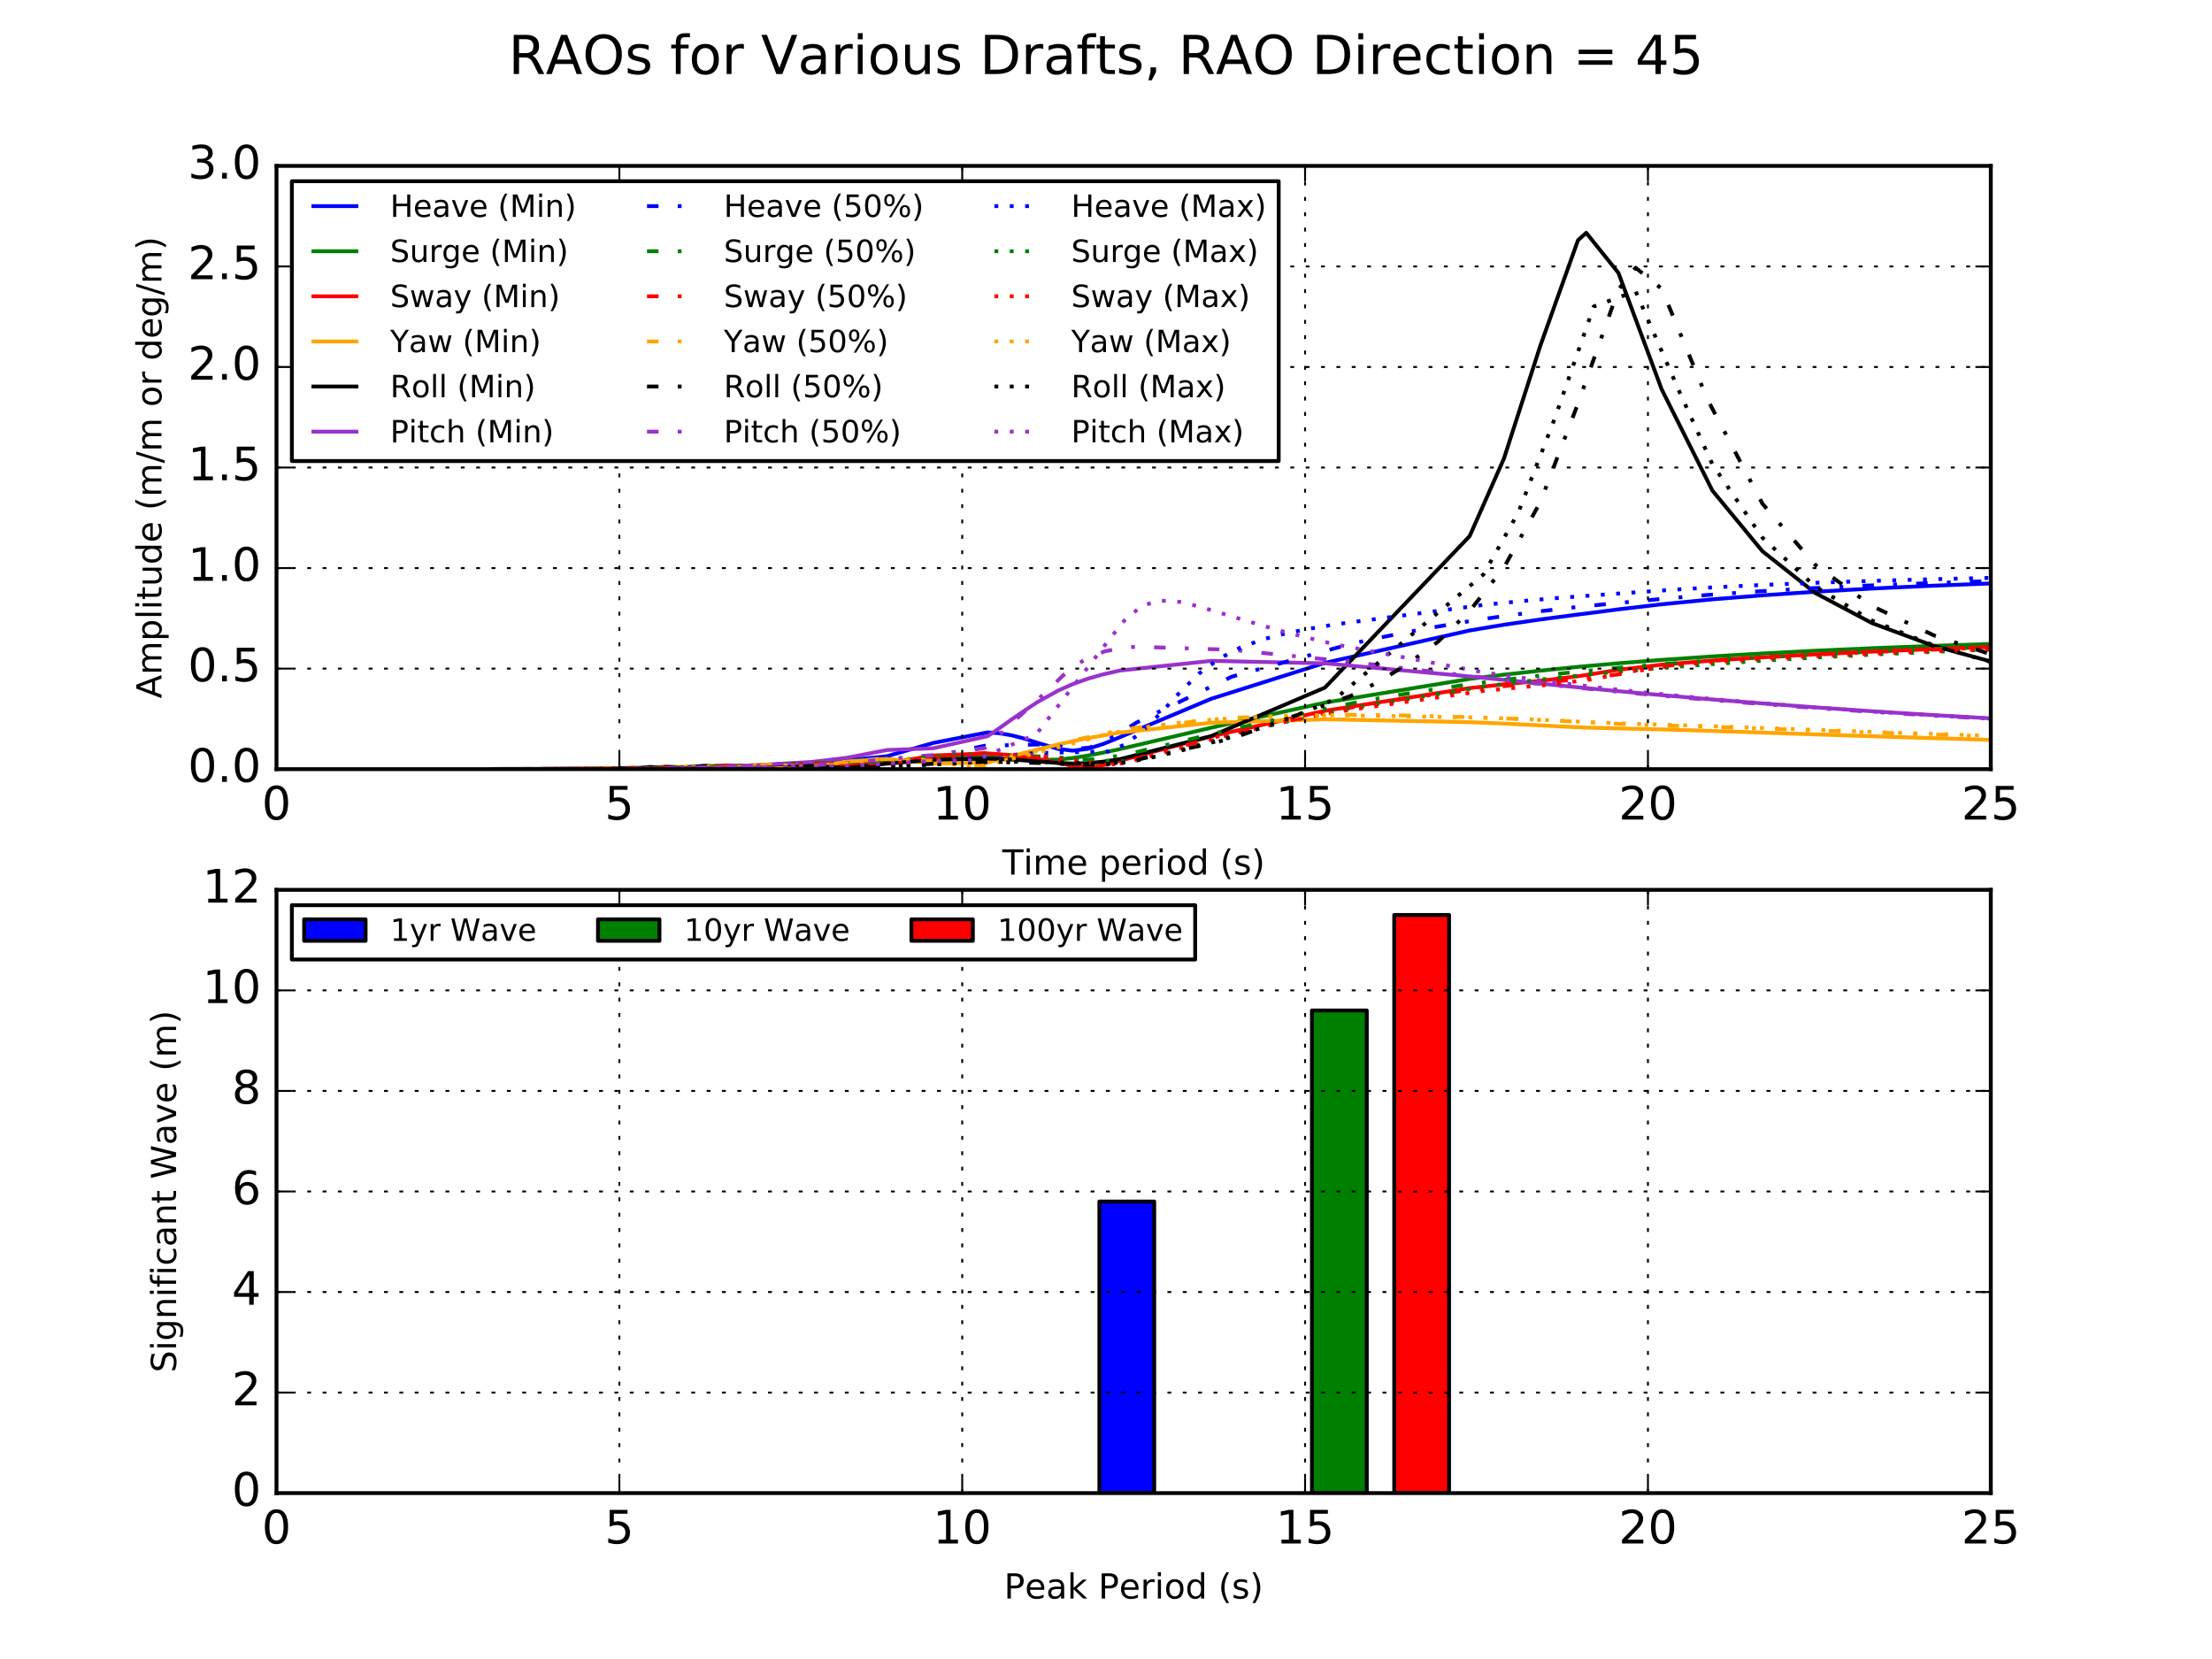<?xml version="1.0" encoding="utf-8" standalone="no"?>
<!DOCTYPE svg PUBLIC "-//W3C//DTD SVG 1.1//EN"
  "http://www.w3.org/Graphics/SVG/1.1/DTD/svg11.dtd">
<!-- Created with matplotlib (http://matplotlib.org/) -->
<svg height="432pt" version="1.1" viewBox="0 0 576 432" width="576pt" xmlns="http://www.w3.org/2000/svg" xmlns:xlink="http://www.w3.org/1999/xlink">
 <defs>
  <style type="text/css">
*{stroke-linecap:butt;stroke-linejoin:round;stroke-miterlimit:100000;}
  </style>
 </defs>
 <g id="figure_1">
  <g id="patch_1">
   <path d="M 0 432 
L 576 432 
L 576 0 
L 0 0 
z
" style="fill:#ffffff;"/>
  </g>
  <g id="axes_1">
   <g id="patch_2">
    <path d="M 72 200.291 
L 518.4 200.291 
L 518.4 43.2 
L 72 43.2 
z
" style="fill:#ffffff;"/>
   </g>
   <g id="line2d_1">
    <path clip-path="url(#p47b51137c5)" d="M 128.104 200.277 
L 132.443 200.282 
L 134.121 200.283 
L 135.889 200.278 
L 137.764 200.266 
L 139.746 200.263 
L 141.853 200.26 
L 144.103 200.242 
L 146.495 200.245 
L 149.049 200.239 
L 151.798 200.241 
L 154.745 200.265 
L 157.905 200.278 
L 161.334 200.219 
L 165.03 200.214 
L 169.047 200.101 
L 173.44 200.055 
L 178.243 199.976 
L 183.529 199.823 
L 189.35 199.68 
L 195.831 199.389 
L 203.063 199.177 
L 211.205 198.669 
L 220.401 197.984 
L 230.918 196.928 
L 243.025 193.457 
L 257.167 190.714 
L 260.202 190.923 
L 263.416 191.478 
L 266.809 192.347 
L 270.202 193.442 
L 275.558 195.023 
L 279.308 195.474 
L 283.236 194.997 
L 287.343 193.709 
L 291.629 191.96 
L 315.377 181.969 
L 345.018 172.601 
L 382.694 164.176 
L 391.622 162.683 
L 401.086 161.306 
L 410.907 160.018 
L 413.05 159.756 
L 421.442 158.672 
L 432.691 157.353 
L 445.905 156.065 
L 458.94 155.023 
L 472.689 154.09 
L 487.509 153.253 
L 503.58 152.504 
L 520.721 151.839 
L 577 150.682 
" style="fill:none;stroke:#0000ff;stroke-linecap:square;"/>
   </g>
   <g id="line2d_2">
    <path clip-path="url(#p47b51137c5)" d="M 128.104 200.258 
L 132.443 200.269 
L 134.121 200.27 
L 135.889 200.271 
L 137.764 200.249 
L 139.746 200.253 
L 141.853 200.228 
L 144.103 200.228 
L 146.495 200.21 
L 149.049 200.234 
L 151.798 200.278 
L 154.745 200.197 
L 157.905 200.157 
L 161.334 199.996 
L 165.03 199.999 
L 169.047 199.885 
L 173.44 199.71 
L 178.243 199.762 
L 183.529 199.572 
L 189.35 199.387 
L 195.831 199.41 
L 203.063 199.02 
L 211.205 198.893 
L 220.401 199.198 
L 230.918 198.504 
L 243.025 197.43 
L 257.167 197.179 
L 260.202 197.329 
L 263.416 197.537 
L 266.809 197.76 
L 270.202 197.917 
L 275.558 197.792 
L 279.308 197.386 
L 283.236 196.757 
L 287.343 195.967 
L 291.629 195.063 
L 315.377 189.494 
L 345.018 182.964 
L 382.694 176.78 
L 391.622 175.68 
L 401.086 174.638 
L 410.907 173.648 
L 413.05 173.455 
L 421.442 172.716 
L 432.691 171.837 
L 445.905 170.931 
L 458.94 170.166 
L 472.689 169.449 
L 487.509 168.789 
L 503.58 168.176 
L 520.721 167.611 
L 577 166.532 
" style="fill:none;stroke:#008000;stroke-linecap:square;"/>
   </g>
   <g id="line2d_3">
    <path clip-path="url(#p47b51137c5)" d="M 128.104 200.271 
L 132.443 200.274 
L 134.121 200.266 
L 135.889 200.262 
L 137.764 200.263 
L 139.746 200.264 
L 141.853 200.229 
L 144.103 200.251 
L 146.495 200.185 
L 149.049 200.228 
L 151.798 200.165 
L 154.745 200.163 
L 157.905 200.113 
L 161.334 200.06 
L 165.03 199.919 
L 169.047 200.134 
L 173.44 199.645 
L 178.243 199.94 
L 183.529 199.704 
L 189.35 199.298 
L 195.831 199.863 
L 203.063 199.258 
L 211.205 198.63 
L 220.401 199.417 
L 230.918 198.814 
L 243.025 196.728 
L 257.167 196.2 
L 260.202 196.389 
L 263.416 196.688 
L 266.809 197.1 
L 270.202 197.627 
L 275.558 198.636 
L 279.308 199.449 
L 283.236 200.197 
L 287.343 199.192 
L 291.629 198.089 
L 315.377 191.74 
L 345.018 185.079 
L 382.694 179.173 
L 391.622 178.204 
L 401.086 177.288 
L 410.907 176.083 
L 413.05 175.764 
L 421.442 174.413 
L 432.691 173.083 
L 445.905 172.004 
L 458.94 171.166 
L 472.689 170.397 
L 487.509 169.679 
L 503.58 169.009 
L 520.721 168.391 
L 577 167.176 
" style="fill:none;stroke:#ff0000;stroke-linecap:square;"/>
   </g>
   <g id="line2d_4">
    <path clip-path="url(#p47b51137c5)" d="M 128.104 200.273 
L 132.443 200.266 
L 134.121 200.266 
L 135.889 200.273 
L 137.764 200.266 
L 139.746 200.245 
L 141.853 200.267 
L 144.103 200.218 
L 146.495 200.247 
L 149.049 200.19 
L 151.798 200.217 
L 154.745 200.171 
L 157.905 200.159 
L 161.334 200.074 
L 165.03 200.104 
L 169.047 199.848 
L 173.44 200.207 
L 178.243 199.662 
L 183.529 199.669 
L 189.35 200.024 
L 195.831 199.188 
L 203.063 199.262 
L 211.205 199.833 
L 220.401 198.295 
L 230.918 197.623 
L 243.025 198.825 
L 257.167 198.58 
L 260.202 197.765 
L 263.416 196.913 
L 266.809 196.04 
L 270.202 195.161 
L 275.558 193.861 
L 279.308 193.027 
L 283.236 192.229 
L 287.343 191.479 
L 291.629 190.78 
L 315.377 188.206 
L 345.018 187.3 
L 382.694 188.056 
L 391.622 188.419 
L 401.086 188.887 
L 410.907 189.388 
L 413.05 189.469 
L 421.442 189.682 
L 432.691 189.931 
L 445.905 190.33 
L 458.94 190.765 
L 472.689 191.233 
L 487.509 191.722 
L 503.58 192.22 
L 520.721 192.727 
L 577 193.963 
" style="fill:none;stroke:#ffa500;stroke-linecap:square;"/>
   </g>
   <g id="line2d_5">
    <path clip-path="url(#p47b51137c5)" d="M 128.104 200.255 
L 132.443 200.22 
L 134.121 200.228 
L 135.889 200.219 
L 137.764 200.209 
L 139.746 200.227 
L 141.853 200.205 
L 144.103 200.205 
L 146.495 200.232 
L 149.049 200.171 
L 151.798 200.211 
L 154.745 200.169 
L 157.905 200.267 
L 161.334 200.003 
L 165.03 200.192 
L 169.047 199.718 
L 173.44 199.854 
L 178.243 199.854 
L 183.529 199.404 
L 189.35 199.818 
L 195.831 199.618 
L 203.063 199.013 
L 211.205 199.355 
L 220.401 200.021 
L 230.918 198.836 
L 243.025 197.847 
L 257.167 197.537 
L 260.202 197.634 
L 263.416 197.794 
L 266.809 198.014 
L 270.202 198.279 
L 275.558 198.68 
L 279.308 198.829 
L 283.236 198.732 
L 287.343 198.333 
L 291.629 197.68 
L 315.377 191.68 
L 345.018 179.046 
L 382.694 139.597 
L 391.622 119.405 
L 401.086 90.063 
L 410.907 62.551 
L 413.05 60.631 
L 421.442 71.072 
L 432.691 101.374 
L 445.905 127.746 
L 458.94 143.557 
L 472.689 154.418 
L 487.509 162.278 
L 503.58 168.219 
L 520.721 172.872 
L 577 179.787 
" style="fill:none;stroke:#000000;stroke-linecap:square;"/>
   </g>
   <g id="line2d_6">
    <path clip-path="url(#p47b51137c5)" d="M 128.104 200.275 
L 132.443 200.283 
L 134.121 200.276 
L 135.889 200.27 
L 137.764 200.27 
L 139.746 200.255 
L 141.853 200.252 
L 144.103 200.243 
L 146.495 200.232 
L 149.049 200.232 
L 151.798 200.228 
L 154.745 200.256 
L 157.905 200.269 
L 161.334 200.256 
L 165.03 200.163 
L 169.047 200.14 
L 173.44 200.03 
L 178.243 199.914 
L 183.529 199.795 
L 189.35 199.568 
L 195.831 199.358 
L 203.063 198.888 
L 211.205 198.428 
L 220.401 197.343 
L 230.918 195.308 
L 243.025 194.84 
L 257.167 191.704 
L 260.202 189.631 
L 263.416 187.345 
L 266.809 185.02 
L 270.202 182.791 
L 275.558 179.823 
L 279.308 178.158 
L 283.236 176.748 
L 287.343 175.572 
L 291.629 174.603 
L 315.377 172.086 
L 345.018 172.734 
L 382.694 176.142 
L 391.622 177.048 
L 401.086 177.996 
L 410.907 178.98 
L 413.05 179.178 
L 421.442 179.985 
L 432.691 181.006 
L 445.905 182.14 
L 458.94 183.169 
L 472.689 184.195 
L 487.509 185.212 
L 503.58 186.214 
L 520.721 187.195 
L 577 189.471 
" style="fill:none;stroke:#9932cc;stroke-linecap:square;"/>
   </g>
   <g id="line2d_7">
    <path clip-path="url(#p47b51137c5)" d="M 128.104 200.291 
L 134.05 200.289 
L 135.817 200.289 
L 137.692 200.286 
L 139.674 200.286 
L 141.763 200.285 
L 144.013 200.281 
L 146.406 200.281 
L 148.942 200.278 
L 151.673 200.273 
L 154.62 200.273 
L 157.78 200.275 
L 161.191 200.289 
L 164.869 200.285 
L 168.887 200.246 
L 173.261 200.224 
L 178.047 200.196 
L 183.296 200.101 
L 189.118 200.056 
L 195.564 199.88 
L 202.759 199.741 
L 210.848 199.544 
L 220.008 199.107 
L 230.472 198.616 
L 242.507 197.074 
L 256.452 194.191 
L 273.059 193.803 
L 276.808 194.499 
L 280.558 194.976 
L 283.772 194.672 
L 287.7 193.122 
L 291.986 190.677 
L 295.914 188.179 
L 320.734 176.209 
L 351.804 167.653 
L 358.946 166.103 
L 366.445 164.6 
L 374.481 163.144 
L 382.694 161.746 
L 391.622 160.416 
L 401.086 159.17 
L 410.907 158.033 
L 421.442 157.007 
L 425.906 156.599 
L 432.691 155.96 
L 444.655 154.923 
L 458.94 153.923 
L 472.689 153.127 
L 487.509 152.425 
L 503.58 151.802 
L 520.721 151.242 
L 577 150.274 
" style="fill:none;stroke:#0000ff;stroke-dasharray:3,5,1,5;stroke-dashoffset:0.0;"/>
   </g>
   <g id="line2d_8">
    <path clip-path="url(#p47b51137c5)" d="M 128.104 200.267 
L 134.05 200.283 
L 135.817 200.284 
L 137.692 200.272 
L 139.674 200.275 
L 141.763 200.251 
L 144.013 200.252 
L 146.406 200.23 
L 148.942 200.228 
L 151.673 200.224 
L 154.62 200.252 
L 157.78 200.234 
L 161.191 200.142 
L 164.869 200.112 
L 168.887 199.982 
L 173.261 199.831 
L 178.047 199.795 
L 183.296 199.644 
L 189.118 199.341 
L 195.564 199.347 
L 202.759 198.982 
L 210.848 198.665 
L 220.008 198.83 
L 230.472 198.164 
L 242.507 196.794 
L 256.452 196.241 
L 273.059 197.101 
L 276.808 197.491 
L 280.558 197.784 
L 283.772 197.793 
L 287.7 197.412 
L 291.986 196.681 
L 295.914 195.844 
L 320.734 189.918 
L 351.804 183.189 
L 358.946 181.88 
L 366.445 180.607 
L 374.481 179.372 
L 382.694 178.183 
L 391.622 177.041 
L 401.086 175.947 
L 410.907 174.905 
L 421.442 173.91 
L 425.906 173.528 
L 432.691 172.973 
L 444.655 172.077 
L 458.94 171.156 
L 472.689 170.37 
L 487.509 169.637 
L 503.58 168.957 
L 520.721 168.328 
L 577 167.098 
" style="fill:none;stroke:#008000;stroke-dasharray:3,5,1,5;stroke-dashoffset:0.0;"/>
   </g>
   <g id="line2d_9">
    <path clip-path="url(#p47b51137c5)" d="M 128.104 200.284 
L 134.05 200.267 
L 135.817 200.269 
L 137.692 200.264 
L 139.674 200.267 
L 141.763 200.257 
L 144.013 200.259 
L 146.406 200.225 
L 148.942 200.244 
L 151.673 200.189 
L 154.62 200.209 
L 157.78 200.151 
L 161.191 200.167 
L 164.869 200.048 
L 168.887 200.173 
L 173.261 199.813 
L 178.047 199.91 
L 183.296 199.873 
L 189.118 199.393 
L 195.564 199.679 
L 202.759 199.566 
L 210.848 198.735 
L 220.008 199.139 
L 230.472 199.382 
L 242.507 197.227 
L 256.452 196.086 
L 273.059 197.497 
L 276.808 198.138 
L 280.558 198.882 
L 283.772 199.476 
L 287.7 199.513 
L 291.986 198.566 
L 295.914 197.513 
L 320.734 190.808 
L 351.804 184.236 
L 358.946 183.016 
L 366.445 181.838 
L 374.481 180.717 
L 382.694 179.654 
L 391.622 178.67 
L 401.086 177.769 
L 410.907 176.895 
L 421.442 175.601 
L 425.906 174.816 
L 432.691 173.57 
L 444.655 172.125 
L 458.94 171.166 
L 472.689 170.449 
L 487.509 169.779 
L 503.58 169.145 
L 520.721 168.538 
L 577 167.32 
" style="fill:none;stroke:#ff0000;stroke-dasharray:3,5,1,5;stroke-dashoffset:0.0;"/>
   </g>
   <g id="line2d_10">
    <path clip-path="url(#p47b51137c5)" d="M 128.104 200.282 
L 134.05 200.264 
L 135.817 200.26 
L 137.692 200.265 
L 139.674 200.257 
L 141.763 200.261 
L 144.013 200.238 
L 146.406 200.251 
L 148.942 200.202 
L 151.673 200.231 
L 154.62 200.165 
L 157.78 200.198 
L 161.191 200.102 
L 164.869 200.205 
L 168.887 199.953 
L 173.261 200.146 
L 178.047 199.738 
L 183.296 199.586 
L 189.118 200.028 
L 195.564 199.265 
L 202.759 199.025 
L 210.848 199.874 
L 220.008 198.544 
L 230.472 197.428 
L 242.507 198.121 
L 256.452 199.476 
L 273.059 194.596 
L 276.808 193.576 
L 280.558 192.592 
L 283.772 191.842 
L 287.7 190.963 
L 291.986 190.153 
L 295.914 189.484 
L 320.734 186.892 
L 351.804 186.139 
L 358.946 186.199 
L 366.445 186.325 
L 374.481 186.514 
L 382.694 186.766 
L 391.622 187.081 
L 401.086 187.468 
L 410.907 187.942 
L 421.442 188.488 
L 425.906 188.683 
L 432.691 188.908 
L 444.655 189.241 
L 458.94 189.709 
L 472.689 190.201 
L 487.509 190.726 
L 503.58 191.266 
L 520.721 191.818 
L 577 193.186 
" style="fill:none;stroke:#ffa500;stroke-dasharray:3,5,1,5;stroke-dashoffset:0.0;"/>
   </g>
   <g id="line2d_11">
    <path clip-path="url(#p47b51137c5)" d="M 128.104 200.286 
L 134.05 200.283 
L 135.817 200.281 
L 137.692 200.28 
L 139.674 200.281 
L 141.763 200.274 
L 144.013 200.278 
L 146.406 200.27 
L 148.942 200.267 
L 151.673 200.264 
L 154.62 200.251 
L 157.78 200.263 
L 161.191 200.231 
L 164.869 200.271 
L 168.887 200.124 
L 173.261 200.113 
L 178.047 200.095 
L 183.296 199.858 
L 189.118 200.006 
L 195.564 199.97 
L 202.759 199.602 
L 210.848 199.722 
L 220.008 200.079 
L 230.472 199.568 
L 242.507 198.908 
L 256.452 198.37 
L 273.059 198.72 
L 276.808 198.924 
L 280.558 199.096 
L 283.772 199.13 
L 287.7 198.934 
L 291.986 198.468 
L 295.914 197.873 
L 320.734 192.322 
L 351.804 181.189 
L 358.946 177.54 
L 366.445 172.977 
L 374.481 167.079 
L 382.694 159.098 
L 391.622 147.757 
L 401.086 130.776 
L 410.907 105.064 
L 421.442 75.392 
L 425.906 69.722 
L 432.691 75.182 
L 444.655 104.074 
L 458.94 131.166 
L 472.689 147.097 
L 487.509 157.838 
L 503.58 165.458 
L 520.721 171.159 
L 577 178.886 
" style="fill:none;stroke:#000000;stroke-dasharray:3,5,1,5;stroke-dashoffset:0.0;"/>
   </g>
   <g id="line2d_12">
    <path clip-path="url(#p47b51137c5)" d="M 128.104 200.29 
L 134.05 200.288 
L 135.817 200.287 
L 137.692 200.287 
L 139.674 200.284 
L 141.763 200.283 
L 144.013 200.281 
L 146.406 200.278 
L 148.942 200.275 
L 151.673 200.271 
L 154.62 200.267 
L 157.78 200.275 
L 161.191 200.274 
L 164.869 200.272 
L 168.887 200.263 
L 173.261 200.222 
L 178.047 200.157 
L 183.296 200.124 
L 189.118 199.961 
L 195.564 199.868 
L 202.759 199.615 
L 210.848 199.265 
L 220.008 198.812 
L 230.472 197.665 
L 242.507 196.658 
L 256.452 194.807 
L 273.059 179.541 
L 276.808 175.899 
L 280.558 172.905 
L 283.772 171.114 
L 287.7 169.599 
L 291.986 168.759 
L 295.914 168.399 
L 320.734 169.209 
L 351.804 172.356 
L 358.946 173.205 
L 366.445 174.108 
L 374.481 175.053 
L 382.694 176.034 
L 391.622 177.039 
L 401.086 178.062 
L 410.907 179.097 
L 421.442 180.135 
L 425.906 180.549 
L 432.691 181.174 
L 444.655 182.209 
L 458.94 183.34 
L 472.689 184.36 
L 487.509 185.365 
L 503.58 186.352 
L 520.721 187.324 
L 577 189.565 
" style="fill:none;stroke:#9932cc;stroke-dasharray:3,5,1,5;stroke-dashoffset:0.0;"/>
   </g>
   <g id="line2d_13">
    <path clip-path="url(#p47b51137c5)" d="M 128.104 200.289 
L 135.496 200.29 
L 137.335 200.289 
L 139.299 200.288 
L 141.388 200.286 
L 143.603 200.284 
L 145.96 200.284 
L 148.477 200.285 
L 151.174 200.284 
L 154.066 200.282 
L 157.191 200.277 
L 160.548 200.271 
L 164.191 200.265 
L 168.137 200.253 
L 172.44 200.234 
L 177.154 200.223 
L 182.314 200.177 
L 188.028 200.146 
L 194.349 200.075 
L 201.402 199.974 
L 209.33 199.89 
L 218.276 199.664 
L 228.472 199.387 
L 240.204 198.81 
L 253.774 197.352 
L 269.844 196.092 
L 288.95 195.659 
L 293.236 193.698 
L 297.7 190.258 
L 302.342 185.587 
L 307.164 180.356 
L 312.163 175.444 
L 317.52 171.486 
L 323.055 168.59 
L 328.769 166.522 
L 334.662 164.977 
L 341.09 163.71 
L 347.697 162.584 
L 386.266 157.52 
L 395.372 156.609 
L 404.836 155.771 
L 415.014 155.017 
L 425.906 154.242 
L 437.512 153.452 
L 445.905 152.954 
L 458.94 152.321 
L 472.689 151.76 
L 487.509 151.263 
L 503.58 150.818 
L 520.721 150.425 
L 577 149.714 
" style="fill:none;stroke:#0000ff;stroke-dasharray:1,3;stroke-dashoffset:0.0;"/>
   </g>
   <g id="line2d_14">
    <path clip-path="url(#p47b51137c5)" d="M 128.104 200.282 
L 135.496 200.285 
L 137.335 200.276 
L 139.299 200.273 
L 141.388 200.247 
L 143.603 200.252 
L 145.96 200.243 
L 148.477 200.285 
L 151.174 200.266 
L 154.066 200.219 
L 157.191 200.212 
L 160.548 200.132 
L 164.191 200.102 
L 168.137 200.051 
L 172.44 199.93 
L 177.154 199.855 
L 182.314 199.828 
L 188.028 199.541 
L 194.349 199.47 
L 201.402 199.316 
L 209.33 198.887 
L 218.276 198.871 
L 228.472 198.628 
L 240.204 197.227 
L 253.774 196.313 
L 269.844 196.886 
L 288.95 198.134 
L 293.236 198.282 
L 297.7 197.747 
L 302.342 196.642 
L 307.164 195.3 
L 312.163 193.871 
L 317.52 192.415 
L 323.055 190.939 
L 328.769 189.462 
L 334.662 187.996 
L 341.09 186.551 
L 347.697 185.142 
L 386.266 178.769 
L 395.372 177.638 
L 404.836 176.549 
L 415.014 175.512 
L 425.906 174.518 
L 437.512 173.565 
L 445.905 172.931 
L 458.94 172.056 
L 472.689 171.234 
L 487.509 170.459 
L 503.58 169.737 
L 520.721 169.056 
L 577 167.713 
" style="fill:none;stroke:#008000;stroke-dasharray:1,3;stroke-dashoffset:0.0;"/>
   </g>
   <g id="line2d_15">
    <path clip-path="url(#p47b51137c5)" d="M 128.104 200.285 
L 135.496 200.274 
L 137.335 200.27 
L 139.299 200.278 
L 141.388 200.266 
L 143.603 200.267 
L 145.96 200.248 
L 148.477 200.257 
L 151.174 200.225 
L 154.066 200.238 
L 157.191 200.189 
L 160.548 200.206 
L 164.191 200.093 
L 168.137 200.174 
L 172.44 199.969 
L 177.154 199.919 
L 182.314 200.059 
L 188.028 199.6 
L 194.349 199.629 
L 201.402 199.868 
L 209.33 199.022 
L 218.276 199.02 
L 228.472 199.751 
L 240.204 198.048 
L 253.774 196.374 
L 269.844 196.792 
L 288.95 199.246 
L 293.236 198.558 
L 297.7 197.446 
L 302.342 196.174 
L 307.164 194.824 
L 312.163 193.431 
L 317.52 192.028 
L 323.055 190.64 
L 328.769 189.274 
L 334.662 187.944 
L 341.09 186.655 
L 347.697 185.404 
L 386.266 179.916 
L 395.372 179.026 
L 404.836 178.146 
L 415.014 176.822 
L 425.906 174.648 
L 437.512 173.046 
L 445.905 172.365 
L 458.94 171.596 
L 472.689 170.889 
L 487.509 170.213 
L 503.58 169.564 
L 520.721 168.951 
L 577 167.681 
" style="fill:none;stroke:#ff0000;stroke-dasharray:1,3;stroke-dashoffset:0.0;"/>
   </g>
   <g id="line2d_16">
    <path clip-path="url(#p47b51137c5)" d="M 128.104 200.286 
L 135.496 200.268 
L 137.335 200.271 
L 139.299 200.265 
L 141.388 200.267 
L 143.603 200.255 
L 145.96 200.258 
L 148.477 200.238 
L 151.174 200.257 
L 154.066 200.216 
L 157.191 200.241 
L 160.548 200.144 
L 164.191 200.209 
L 168.137 199.999 
L 172.44 200.068 
L 177.154 199.943 
L 182.314 199.658 
L 188.028 199.976 
L 194.349 199.564 
L 201.402 199.088 
L 209.33 199.662 
L 218.276 199.073 
L 228.472 197.764 
L 240.204 197.798 
L 253.774 199.889 
L 269.844 196.109 
L 288.95 191.017 
L 293.236 190.195 
L 297.7 189.451 
L 302.342 188.788 
L 307.164 188.203 
L 312.163 187.696 
L 317.52 187.267 
L 323.055 186.916 
L 328.769 186.634 
L 334.662 186.427 
L 341.09 186.289 
L 347.697 186.22 
L 386.266 186.868 
L 395.372 187.195 
L 404.836 187.6 
L 415.014 188.083 
L 425.906 188.491 
L 437.512 188.827 
L 445.905 189.103 
L 458.94 189.556 
L 472.689 190.054 
L 487.509 190.579 
L 503.58 191.119 
L 520.721 191.671 
L 577 193.045 
" style="fill:none;stroke:#ffa500;stroke-dasharray:1,3;stroke-dashoffset:0.0;"/>
   </g>
   <g id="line2d_17">
    <path clip-path="url(#p47b51137c5)" d="M 128.104 200.287 
L 135.496 200.284 
L 137.335 200.287 
L 139.299 200.282 
L 141.388 200.275 
L 143.603 200.263 
L 145.96 200.246 
L 148.477 200.238 
L 151.174 200.218 
L 154.066 200.205 
L 157.191 200.19 
L 160.548 200.175 
L 164.191 200.161 
L 168.137 200.139 
L 172.44 200.128 
L 177.154 200.105 
L 182.314 200.031 
L 188.028 200.065 
L 194.349 199.982 
L 201.402 199.823 
L 209.33 199.858 
L 218.276 199.901 
L 228.472 199.746 
L 240.204 199.243 
L 253.774 198.474 
L 269.844 198.326 
L 288.95 198.956 
L 293.236 198.49 
L 297.7 197.709 
L 302.342 196.703 
L 307.164 195.539 
L 312.163 194.245 
L 317.52 192.826 
L 323.055 191.242 
L 328.769 189.433 
L 334.662 187.339 
L 341.09 184.885 
L 347.697 181.96 
L 386.266 149.617 
L 395.372 133.446 
L 404.836 109.024 
L 415.014 79.802 
L 425.906 75.842 
L 437.512 102.454 
L 445.905 120.905 
L 458.94 140.017 
L 472.689 152.767 
L 487.509 161.618 
L 503.58 168.099 
L 520.721 173.043 
L 577 180.058 
" style="fill:none;stroke:#000000;stroke-dasharray:1,3;stroke-dashoffset:0.0;"/>
   </g>
   <g id="line2d_18">
    <path clip-path="url(#p47b51137c5)" d="M 128.104 200.288 
L 135.496 200.29 
L 137.335 200.289 
L 139.299 200.287 
L 141.388 200.285 
L 143.603 200.282 
L 145.96 200.282 
L 148.477 200.283 
L 151.174 200.282 
L 154.066 200.279 
L 157.191 200.274 
L 160.548 200.27 
L 164.191 200.258 
L 168.137 200.245 
L 172.44 200.232 
L 177.154 200.193 
L 182.314 200.173 
L 188.028 200.1 
L 194.349 200.031 
L 201.402 199.931 
L 209.33 199.721 
L 218.276 199.496 
L 228.472 198.991 
L 240.204 198.28 
L 253.774 198.015 
L 269.844 191.2 
L 288.95 166.388 
L 293.236 161.018 
L 297.7 157.598 
L 302.342 156.398 
L 307.164 156.728 
L 312.163 157.928 
L 317.52 159.518 
L 323.055 161.198 
L 328.769 162.908 
L 334.662 164.588 
L 341.09 166.208 
L 347.697 167.799 
L 386.266 175.074 
L 395.372 176.385 
L 404.836 177.654 
L 415.014 178.881 
L 425.906 180.072 
L 437.512 181.231 
L 445.905 182.023 
L 458.94 183.127 
L 472.689 184.207 
L 487.509 185.257 
L 503.58 186.28 
L 520.721 187.276 
L 577 189.543 
" style="fill:none;stroke:#9932cc;stroke-dasharray:1,3;stroke-dashoffset:0.0;"/>
   </g>
   <g id="patch_3">
    <path d="M 72 200.291 
L 72 43.2 
" style="fill:none;stroke:#000000;stroke-linecap:square;stroke-linejoin:miter;"/>
   </g>
   <g id="patch_4">
    <path d="M 72 200.291 
L 518.4 200.291 
" style="fill:none;stroke:#000000;stroke-linecap:square;stroke-linejoin:miter;"/>
   </g>
   <g id="patch_5">
    <path d="M 518.4 200.291 
L 518.4 43.2 
" style="fill:none;stroke:#000000;stroke-linecap:square;stroke-linejoin:miter;"/>
   </g>
   <g id="patch_6">
    <path d="M 72 43.2 
L 518.4 43.2 
" style="fill:none;stroke:#000000;stroke-linecap:square;stroke-linejoin:miter;"/>
   </g>
   <g id="matplotlib.axis_1">
    <g id="xtick_1">
     <g id="line2d_19">
      <path clip-path="url(#p47b51137c5)" d="M 72 200.291 
L 72 43.2 
" style="fill:none;stroke:#000000;stroke-dasharray:1,3;stroke-dashoffset:0.0;stroke-width:0.5;"/>
     </g>
     <g id="line2d_20">
      <defs>
       <path d="M 0 0 
L 0 -4 
" id="m46b816b386" style="stroke:#000000;stroke-width:0.5;"/>
      </defs>
      <g>
       <use style="stroke:#000000;stroke-width:0.5;" x="72.0" xlink:href="#m46b816b386" y="200.291"/>
      </g>
     </g>
     <g id="line2d_21">
      <defs>
       <path d="M 0 0 
L 0 4 
" id="m515bb68368" style="stroke:#000000;stroke-width:0.5;"/>
      </defs>
      <g>
       <use style="stroke:#000000;stroke-width:0.5;" x="72.0" xlink:href="#m515bb68368" y="43.2"/>
      </g>
     </g>
     <g id="text_1">
      <!-- 0 -->
      <defs>
       <path d="M 31.781 66.406 
Q 24.172 66.406 20.328 58.906 
Q 16.5 51.422 16.5 36.375 
Q 16.5 21.391 20.328 13.891 
Q 24.172 6.391 31.781 6.391 
Q 39.453 6.391 43.281 13.891 
Q 47.125 21.391 47.125 36.375 
Q 47.125 51.422 43.281 58.906 
Q 39.453 66.406 31.781 66.406 
M 31.781 74.219 
Q 44.047 74.219 50.516 64.516 
Q 56.984 54.828 56.984 36.375 
Q 56.984 17.969 50.516 8.266 
Q 44.047 -1.422 31.781 -1.422 
Q 19.531 -1.422 13.062 8.266 
Q 6.594 17.969 6.594 36.375 
Q 6.594 54.828 13.062 64.516 
Q 19.531 74.219 31.781 74.219 
" id="BitstreamVeraSans-Roman-30"/>
      </defs>
      <g transform="translate(68.183 213.409)scale(0.12 -0.12)">
       <use xlink:href="#BitstreamVeraSans-Roman-30"/>
      </g>
     </g>
    </g>
    <g id="xtick_2">
     <g id="line2d_22">
      <path clip-path="url(#p47b51137c5)" d="M 161.28 200.291 
L 161.28 43.2 
" style="fill:none;stroke:#000000;stroke-dasharray:1,3;stroke-dashoffset:0.0;stroke-width:0.5;"/>
     </g>
     <g id="line2d_23">
      <g>
       <use style="stroke:#000000;stroke-width:0.5;" x="161.28" xlink:href="#m46b816b386" y="200.291"/>
      </g>
     </g>
     <g id="line2d_24">
      <g>
       <use style="stroke:#000000;stroke-width:0.5;" x="161.28" xlink:href="#m515bb68368" y="43.2"/>
      </g>
     </g>
     <g id="text_2">
      <!-- 5 -->
      <defs>
       <path d="M 10.797 72.906 
L 49.516 72.906 
L 49.516 64.594 
L 19.828 64.594 
L 19.828 46.734 
Q 21.969 47.469 24.109 47.828 
Q 26.266 48.188 28.422 48.188 
Q 40.625 48.188 47.75 41.5 
Q 54.891 34.812 54.891 23.391 
Q 54.891 11.625 47.562 5.094 
Q 40.234 -1.422 26.906 -1.422 
Q 22.312 -1.422 17.547 -0.641 
Q 12.797 0.141 7.719 1.703 
L 7.719 11.625 
Q 12.109 9.234 16.797 8.062 
Q 21.484 6.891 26.703 6.891 
Q 35.156 6.891 40.078 11.328 
Q 45.016 15.766 45.016 23.391 
Q 45.016 31 40.078 35.438 
Q 35.156 39.891 26.703 39.891 
Q 22.75 39.891 18.812 39.016 
Q 14.891 38.141 10.797 36.281 
z
" id="BitstreamVeraSans-Roman-35"/>
      </defs>
      <g transform="translate(157.463 213.409)scale(0.12 -0.12)">
       <use xlink:href="#BitstreamVeraSans-Roman-35"/>
      </g>
     </g>
    </g>
    <g id="xtick_3">
     <g id="line2d_25">
      <path clip-path="url(#p47b51137c5)" d="M 250.56 200.291 
L 250.56 43.2 
" style="fill:none;stroke:#000000;stroke-dasharray:1,3;stroke-dashoffset:0.0;stroke-width:0.5;"/>
     </g>
     <g id="line2d_26">
      <g>
       <use style="stroke:#000000;stroke-width:0.5;" x="250.56" xlink:href="#m46b816b386" y="200.291"/>
      </g>
     </g>
     <g id="line2d_27">
      <g>
       <use style="stroke:#000000;stroke-width:0.5;" x="250.56" xlink:href="#m515bb68368" y="43.2"/>
      </g>
     </g>
     <g id="text_3">
      <!-- 10 -->
      <defs>
       <path d="M 12.406 8.297 
L 28.516 8.297 
L 28.516 63.922 
L 10.984 60.406 
L 10.984 69.391 
L 28.422 72.906 
L 38.281 72.906 
L 38.281 8.297 
L 54.391 8.297 
L 54.391 0 
L 12.406 0 
z
" id="BitstreamVeraSans-Roman-31"/>
      </defs>
      <g transform="translate(242.925 213.409)scale(0.12 -0.12)">
       <use xlink:href="#BitstreamVeraSans-Roman-31"/>
       <use x="63.623" xlink:href="#BitstreamVeraSans-Roman-30"/>
      </g>
     </g>
    </g>
    <g id="xtick_4">
     <g id="line2d_28">
      <path clip-path="url(#p47b51137c5)" d="M 339.84 200.291 
L 339.84 43.2 
" style="fill:none;stroke:#000000;stroke-dasharray:1,3;stroke-dashoffset:0.0;stroke-width:0.5;"/>
     </g>
     <g id="line2d_29">
      <g>
       <use style="stroke:#000000;stroke-width:0.5;" x="339.84" xlink:href="#m46b816b386" y="200.291"/>
      </g>
     </g>
     <g id="line2d_30">
      <g>
       <use style="stroke:#000000;stroke-width:0.5;" x="339.84" xlink:href="#m515bb68368" y="43.2"/>
      </g>
     </g>
     <g id="text_4">
      <!-- 15 -->
      <g transform="translate(332.205 213.409)scale(0.12 -0.12)">
       <use xlink:href="#BitstreamVeraSans-Roman-31"/>
       <use x="63.623" xlink:href="#BitstreamVeraSans-Roman-35"/>
      </g>
     </g>
    </g>
    <g id="xtick_5">
     <g id="line2d_31">
      <path clip-path="url(#p47b51137c5)" d="M 429.12 200.291 
L 429.12 43.2 
" style="fill:none;stroke:#000000;stroke-dasharray:1,3;stroke-dashoffset:0.0;stroke-width:0.5;"/>
     </g>
     <g id="line2d_32">
      <g>
       <use style="stroke:#000000;stroke-width:0.5;" x="429.12" xlink:href="#m46b816b386" y="200.291"/>
      </g>
     </g>
     <g id="line2d_33">
      <g>
       <use style="stroke:#000000;stroke-width:0.5;" x="429.12" xlink:href="#m515bb68368" y="43.2"/>
      </g>
     </g>
     <g id="text_5">
      <!-- 20 -->
      <defs>
       <path d="M 19.188 8.297 
L 53.609 8.297 
L 53.609 0 
L 7.328 0 
L 7.328 8.297 
Q 12.938 14.109 22.625 23.891 
Q 32.328 33.688 34.812 36.531 
Q 39.547 41.844 41.422 45.531 
Q 43.312 49.219 43.312 52.781 
Q 43.312 58.594 39.234 62.25 
Q 35.156 65.922 28.609 65.922 
Q 23.969 65.922 18.812 64.312 
Q 13.672 62.703 7.812 59.422 
L 7.812 69.391 
Q 13.766 71.781 18.938 73 
Q 24.125 74.219 28.422 74.219 
Q 39.75 74.219 46.484 68.547 
Q 53.219 62.891 53.219 53.422 
Q 53.219 48.922 51.531 44.891 
Q 49.859 40.875 45.406 35.406 
Q 44.188 33.984 37.641 27.219 
Q 31.109 20.453 19.188 8.297 
" id="BitstreamVeraSans-Roman-32"/>
      </defs>
      <g transform="translate(421.485 213.409)scale(0.12 -0.12)">
       <use xlink:href="#BitstreamVeraSans-Roman-32"/>
       <use x="63.623" xlink:href="#BitstreamVeraSans-Roman-30"/>
      </g>
     </g>
    </g>
    <g id="xtick_6">
     <g id="line2d_34">
      <path clip-path="url(#p47b51137c5)" d="M 518.4 200.291 
L 518.4 43.2 
" style="fill:none;stroke:#000000;stroke-dasharray:1,3;stroke-dashoffset:0.0;stroke-width:0.5;"/>
     </g>
     <g id="line2d_35">
      <g>
       <use style="stroke:#000000;stroke-width:0.5;" x="518.4" xlink:href="#m46b816b386" y="200.291"/>
      </g>
     </g>
     <g id="line2d_36">
      <g>
       <use style="stroke:#000000;stroke-width:0.5;" x="518.4" xlink:href="#m515bb68368" y="43.2"/>
      </g>
     </g>
     <g id="text_6">
      <!-- 25 -->
      <g transform="translate(510.765 213.409)scale(0.12 -0.12)">
       <use xlink:href="#BitstreamVeraSans-Roman-32"/>
       <use x="63.623" xlink:href="#BitstreamVeraSans-Roman-35"/>
      </g>
     </g>
    </g>
    <g id="text_7">
     <!-- Time period (s) -->
     <defs>
      <path d="M 45.406 46.391 
L 45.406 75.984 
L 54.391 75.984 
L 54.391 0 
L 45.406 0 
L 45.406 8.203 
Q 42.578 3.328 38.25 0.953 
Q 33.938 -1.422 27.875 -1.422 
Q 17.969 -1.422 11.734 6.484 
Q 5.516 14.406 5.516 27.297 
Q 5.516 40.188 11.734 48.094 
Q 17.969 56 27.875 56 
Q 33.938 56 38.25 53.625 
Q 42.578 51.266 45.406 46.391 
M 14.797 27.297 
Q 14.797 17.391 18.875 11.75 
Q 22.953 6.109 30.078 6.109 
Q 37.203 6.109 41.297 11.75 
Q 45.406 17.391 45.406 27.297 
Q 45.406 37.203 41.297 42.844 
Q 37.203 48.484 30.078 48.484 
Q 22.953 48.484 18.875 42.844 
Q 14.797 37.203 14.797 27.297 
" id="BitstreamVeraSans-Roman-64"/>
      <path id="BitstreamVeraSans-Roman-20"/>
      <path d="M 30.609 48.391 
Q 23.391 48.391 19.188 42.75 
Q 14.984 37.109 14.984 27.297 
Q 14.984 17.484 19.156 11.844 
Q 23.344 6.203 30.609 6.203 
Q 37.797 6.203 41.984 11.859 
Q 46.188 17.531 46.188 27.297 
Q 46.188 37.016 41.984 42.703 
Q 37.797 48.391 30.609 48.391 
M 30.609 56 
Q 42.328 56 49.016 48.375 
Q 55.719 40.766 55.719 27.297 
Q 55.719 13.875 49.016 6.219 
Q 42.328 -1.422 30.609 -1.422 
Q 18.844 -1.422 12.172 6.219 
Q 5.516 13.875 5.516 27.297 
Q 5.516 40.766 12.172 48.375 
Q 18.844 56 30.609 56 
" id="BitstreamVeraSans-Roman-6f"/>
      <path d="M 44.281 53.078 
L 44.281 44.578 
Q 40.484 46.531 36.375 47.5 
Q 32.281 48.484 27.875 48.484 
Q 21.188 48.484 17.844 46.438 
Q 14.5 44.391 14.5 40.281 
Q 14.5 37.156 16.891 35.375 
Q 19.281 33.594 26.516 31.984 
L 29.594 31.297 
Q 39.156 29.25 43.188 25.516 
Q 47.219 21.781 47.219 15.094 
Q 47.219 7.469 41.188 3.016 
Q 35.156 -1.422 24.609 -1.422 
Q 20.219 -1.422 15.453 -0.562 
Q 10.688 0.297 5.422 2 
L 5.422 11.281 
Q 10.406 8.688 15.234 7.391 
Q 20.062 6.109 24.812 6.109 
Q 31.156 6.109 34.562 8.281 
Q 37.984 10.453 37.984 14.406 
Q 37.984 18.062 35.516 20.016 
Q 33.062 21.969 24.703 23.781 
L 21.578 24.516 
Q 13.234 26.266 9.516 29.906 
Q 5.812 33.547 5.812 39.891 
Q 5.812 47.609 11.281 51.797 
Q 16.75 56 26.812 56 
Q 31.781 56 36.172 55.266 
Q 40.578 54.547 44.281 53.078 
" id="BitstreamVeraSans-Roman-73"/>
      <path d="M 18.109 8.203 
L 18.109 -20.797 
L 9.078 -20.797 
L 9.078 54.688 
L 18.109 54.688 
L 18.109 46.391 
Q 20.953 51.266 25.266 53.625 
Q 29.594 56 35.594 56 
Q 45.562 56 51.781 48.094 
Q 58.016 40.188 58.016 27.297 
Q 58.016 14.406 51.781 6.484 
Q 45.562 -1.422 35.594 -1.422 
Q 29.594 -1.422 25.266 0.953 
Q 20.953 3.328 18.109 8.203 
M 48.688 27.297 
Q 48.688 37.203 44.609 42.844 
Q 40.531 48.484 33.406 48.484 
Q 26.266 48.484 22.188 42.844 
Q 18.109 37.203 18.109 27.297 
Q 18.109 17.391 22.188 11.75 
Q 26.266 6.109 33.406 6.109 
Q 40.531 6.109 44.609 11.75 
Q 48.688 17.391 48.688 27.297 
" id="BitstreamVeraSans-Roman-70"/>
      <path d="M 31 75.875 
Q 24.469 64.656 21.281 53.656 
Q 18.109 42.672 18.109 31.391 
Q 18.109 20.125 21.312 9.062 
Q 24.516 -2 31 -13.188 
L 23.188 -13.188 
Q 15.875 -1.703 12.234 9.375 
Q 8.594 20.453 8.594 31.391 
Q 8.594 42.281 12.203 53.312 
Q 15.828 64.359 23.188 75.875 
z
" id="BitstreamVeraSans-Roman-28"/>
      <path d="M 41.109 46.297 
Q 39.594 47.172 37.812 47.578 
Q 36.031 48 33.891 48 
Q 26.266 48 22.188 43.047 
Q 18.109 38.094 18.109 28.812 
L 18.109 0 
L 9.078 0 
L 9.078 54.688 
L 18.109 54.688 
L 18.109 46.188 
Q 20.953 51.172 25.484 53.578 
Q 30.031 56 36.531 56 
Q 37.453 56 38.578 55.875 
Q 39.703 55.766 41.062 55.516 
z
" id="BitstreamVeraSans-Roman-72"/>
      <path d="M 8.016 75.875 
L 15.828 75.875 
Q 23.141 64.359 26.781 53.312 
Q 30.422 42.281 30.422 31.391 
Q 30.422 20.453 26.781 9.375 
Q 23.141 -1.703 15.828 -13.188 
L 8.016 -13.188 
Q 14.5 -2 17.703 9.062 
Q 20.906 20.125 20.906 31.391 
Q 20.906 42.672 17.703 53.656 
Q 14.5 64.656 8.016 75.875 
" id="BitstreamVeraSans-Roman-29"/>
      <path d="M -0.297 72.906 
L 61.375 72.906 
L 61.375 64.594 
L 35.5 64.594 
L 35.5 0 
L 25.594 0 
L 25.594 64.594 
L -0.297 64.594 
z
" id="BitstreamVeraSans-Roman-54"/>
      <path d="M 52 44.188 
Q 55.375 50.25 60.062 53.125 
Q 64.75 56 71.094 56 
Q 79.641 56 84.281 50.016 
Q 88.922 44.047 88.922 33.016 
L 88.922 0 
L 79.891 0 
L 79.891 32.719 
Q 79.891 40.578 77.094 44.375 
Q 74.312 48.188 68.609 48.188 
Q 61.625 48.188 57.562 43.547 
Q 53.516 38.922 53.516 30.906 
L 53.516 0 
L 44.484 0 
L 44.484 32.719 
Q 44.484 40.625 41.703 44.406 
Q 38.922 48.188 33.109 48.188 
Q 26.219 48.188 22.156 43.531 
Q 18.109 38.875 18.109 30.906 
L 18.109 0 
L 9.078 0 
L 9.078 54.688 
L 18.109 54.688 
L 18.109 46.188 
Q 21.188 51.219 25.484 53.609 
Q 29.781 56 35.688 56 
Q 41.656 56 45.828 52.969 
Q 50 49.953 52 44.188 
" id="BitstreamVeraSans-Roman-6d"/>
      <path d="M 56.203 29.594 
L 56.203 25.203 
L 14.891 25.203 
Q 15.484 15.922 20.484 11.062 
Q 25.484 6.203 34.422 6.203 
Q 39.594 6.203 44.453 7.469 
Q 49.312 8.734 54.109 11.281 
L 54.109 2.781 
Q 49.266 0.734 44.188 -0.344 
Q 39.109 -1.422 33.891 -1.422 
Q 20.797 -1.422 13.156 6.188 
Q 5.516 13.812 5.516 26.812 
Q 5.516 40.234 12.766 48.109 
Q 20.016 56 32.328 56 
Q 43.359 56 49.781 48.891 
Q 56.203 41.797 56.203 29.594 
M 47.219 32.234 
Q 47.125 39.594 43.094 43.984 
Q 39.062 48.391 32.422 48.391 
Q 24.906 48.391 20.391 44.141 
Q 15.875 39.891 15.188 32.172 
z
" id="BitstreamVeraSans-Roman-65"/>
      <path d="M 9.422 54.688 
L 18.406 54.688 
L 18.406 0 
L 9.422 0 
z
M 9.422 75.984 
L 18.406 75.984 
L 18.406 64.594 
L 9.422 64.594 
z
" id="BitstreamVeraSans-Roman-69"/>
     </defs>
     <g transform="translate(260.999 227.743)scale(0.09 -0.09)">
      <use xlink:href="#BitstreamVeraSans-Roman-54"/>
      <use x="61.037" xlink:href="#BitstreamVeraSans-Roman-69"/>
      <use x="88.82" xlink:href="#BitstreamVeraSans-Roman-6d"/>
      <use x="186.232" xlink:href="#BitstreamVeraSans-Roman-65"/>
      <use x="247.756" xlink:href="#BitstreamVeraSans-Roman-20"/>
      <use x="279.543" xlink:href="#BitstreamVeraSans-Roman-70"/>
      <use x="343.02" xlink:href="#BitstreamVeraSans-Roman-65"/>
      <use x="404.543" xlink:href="#BitstreamVeraSans-Roman-72"/>
      <use x="445.656" xlink:href="#BitstreamVeraSans-Roman-69"/>
      <use x="473.439" xlink:href="#BitstreamVeraSans-Roman-6f"/>
      <use x="534.621" xlink:href="#BitstreamVeraSans-Roman-64"/>
      <use x="598.098" xlink:href="#BitstreamVeraSans-Roman-20"/>
      <use x="629.885" xlink:href="#BitstreamVeraSans-Roman-28"/>
      <use x="668.898" xlink:href="#BitstreamVeraSans-Roman-73"/>
      <use x="720.998" xlink:href="#BitstreamVeraSans-Roman-29"/>
     </g>
    </g>
   </g>
   <g id="matplotlib.axis_2">
    <g id="ytick_1">
     <g id="line2d_37">
      <path clip-path="url(#p47b51137c5)" d="M 72 200.291 
L 518.4 200.291 
" style="fill:none;stroke:#000000;stroke-dasharray:1,3;stroke-dashoffset:0.0;stroke-width:0.5;"/>
     </g>
     <g id="line2d_38">
      <defs>
       <path d="M 0 0 
L 4 0 
" id="m67372c08f4" style="stroke:#000000;stroke-width:0.5;"/>
      </defs>
      <g>
       <use style="stroke:#000000;stroke-width:0.5;" x="72.0" xlink:href="#m67372c08f4" y="200.291"/>
      </g>
     </g>
     <g id="line2d_39">
      <defs>
       <path d="M 0 0 
L -4 0 
" id="m0855d31e67" style="stroke:#000000;stroke-width:0.5;"/>
      </defs>
      <g>
       <use style="stroke:#000000;stroke-width:0.5;" x="518.4" xlink:href="#m0855d31e67" y="200.291"/>
      </g>
     </g>
     <g id="text_8">
      <!-- 0.0 -->
      <defs>
       <path d="M 10.688 12.406 
L 21 12.406 
L 21 0 
L 10.688 0 
z
" id="BitstreamVeraSans-Roman-2e"/>
      </defs>
      <g transform="translate(48.916 203.602)scale(0.12 -0.12)">
       <use xlink:href="#BitstreamVeraSans-Roman-30"/>
       <use x="63.623" xlink:href="#BitstreamVeraSans-Roman-2e"/>
       <use x="95.41" xlink:href="#BitstreamVeraSans-Roman-30"/>
      </g>
     </g>
    </g>
    <g id="ytick_2">
     <g id="line2d_40">
      <path clip-path="url(#p47b51137c5)" d="M 72 174.109 
L 518.4 174.109 
" style="fill:none;stroke:#000000;stroke-dasharray:1,3;stroke-dashoffset:0.0;stroke-width:0.5;"/>
     </g>
     <g id="line2d_41">
      <g>
       <use style="stroke:#000000;stroke-width:0.5;" x="72.0" xlink:href="#m67372c08f4" y="174.109"/>
      </g>
     </g>
     <g id="line2d_42">
      <g>
       <use style="stroke:#000000;stroke-width:0.5;" x="518.4" xlink:href="#m0855d31e67" y="174.109"/>
      </g>
     </g>
     <g id="text_9">
      <!-- 0.5 -->
      <g transform="translate(48.916 177.42)scale(0.12 -0.12)">
       <use xlink:href="#BitstreamVeraSans-Roman-30"/>
       <use x="63.623" xlink:href="#BitstreamVeraSans-Roman-2e"/>
       <use x="95.41" xlink:href="#BitstreamVeraSans-Roman-35"/>
      </g>
     </g>
    </g>
    <g id="ytick_3">
     <g id="line2d_43">
      <path clip-path="url(#p47b51137c5)" d="M 72 147.927 
L 518.4 147.927 
" style="fill:none;stroke:#000000;stroke-dasharray:1,3;stroke-dashoffset:0.0;stroke-width:0.5;"/>
     </g>
     <g id="line2d_44">
      <g>
       <use style="stroke:#000000;stroke-width:0.5;" x="72.0" xlink:href="#m67372c08f4" y="147.927"/>
      </g>
     </g>
     <g id="line2d_45">
      <g>
       <use style="stroke:#000000;stroke-width:0.5;" x="518.4" xlink:href="#m0855d31e67" y="147.927"/>
      </g>
     </g>
     <g id="text_10">
      <!-- 1.0 -->
      <g transform="translate(48.916 151.239)scale(0.12 -0.12)">
       <use xlink:href="#BitstreamVeraSans-Roman-31"/>
       <use x="63.623" xlink:href="#BitstreamVeraSans-Roman-2e"/>
       <use x="95.41" xlink:href="#BitstreamVeraSans-Roman-30"/>
      </g>
     </g>
    </g>
    <g id="ytick_4">
     <g id="line2d_46">
      <path clip-path="url(#p47b51137c5)" d="M 72 121.745 
L 518.4 121.745 
" style="fill:none;stroke:#000000;stroke-dasharray:1,3;stroke-dashoffset:0.0;stroke-width:0.5;"/>
     </g>
     <g id="line2d_47">
      <g>
       <use style="stroke:#000000;stroke-width:0.5;" x="72.0" xlink:href="#m67372c08f4" y="121.745"/>
      </g>
     </g>
     <g id="line2d_48">
      <g>
       <use style="stroke:#000000;stroke-width:0.5;" x="518.4" xlink:href="#m0855d31e67" y="121.745"/>
      </g>
     </g>
     <g id="text_11">
      <!-- 1.5 -->
      <g transform="translate(48.916 125.057)scale(0.12 -0.12)">
       <use xlink:href="#BitstreamVeraSans-Roman-31"/>
       <use x="63.623" xlink:href="#BitstreamVeraSans-Roman-2e"/>
       <use x="95.41" xlink:href="#BitstreamVeraSans-Roman-35"/>
      </g>
     </g>
    </g>
    <g id="ytick_5">
     <g id="line2d_49">
      <path clip-path="url(#p47b51137c5)" d="M 72 95.564 
L 518.4 95.564 
" style="fill:none;stroke:#000000;stroke-dasharray:1,3;stroke-dashoffset:0.0;stroke-width:0.5;"/>
     </g>
     <g id="line2d_50">
      <g>
       <use style="stroke:#000000;stroke-width:0.5;" x="72.0" xlink:href="#m67372c08f4" y="95.564"/>
      </g>
     </g>
     <g id="line2d_51">
      <g>
       <use style="stroke:#000000;stroke-width:0.5;" x="518.4" xlink:href="#m0855d31e67" y="95.564"/>
      </g>
     </g>
     <g id="text_12">
      <!-- 2.0 -->
      <g transform="translate(48.916 98.875)scale(0.12 -0.12)">
       <use xlink:href="#BitstreamVeraSans-Roman-32"/>
       <use x="63.623" xlink:href="#BitstreamVeraSans-Roman-2e"/>
       <use x="95.41" xlink:href="#BitstreamVeraSans-Roman-30"/>
      </g>
     </g>
    </g>
    <g id="ytick_6">
     <g id="line2d_52">
      <path clip-path="url(#p47b51137c5)" d="M 72 69.382 
L 518.4 69.382 
" style="fill:none;stroke:#000000;stroke-dasharray:1,3;stroke-dashoffset:0.0;stroke-width:0.5;"/>
     </g>
     <g id="line2d_53">
      <g>
       <use style="stroke:#000000;stroke-width:0.5;" x="72.0" xlink:href="#m67372c08f4" y="69.382"/>
      </g>
     </g>
     <g id="line2d_54">
      <g>
       <use style="stroke:#000000;stroke-width:0.5;" x="518.4" xlink:href="#m0855d31e67" y="69.382"/>
      </g>
     </g>
     <g id="text_13">
      <!-- 2.5 -->
      <g transform="translate(48.916 72.693)scale(0.12 -0.12)">
       <use xlink:href="#BitstreamVeraSans-Roman-32"/>
       <use x="63.623" xlink:href="#BitstreamVeraSans-Roman-2e"/>
       <use x="95.41" xlink:href="#BitstreamVeraSans-Roman-35"/>
      </g>
     </g>
    </g>
    <g id="ytick_7">
     <g id="line2d_55">
      <path clip-path="url(#p47b51137c5)" d="M 72 43.2 
L 518.4 43.2 
" style="fill:none;stroke:#000000;stroke-dasharray:1,3;stroke-dashoffset:0.0;stroke-width:0.5;"/>
     </g>
     <g id="line2d_56">
      <g>
       <use style="stroke:#000000;stroke-width:0.5;" x="72.0" xlink:href="#m67372c08f4" y="43.2"/>
      </g>
     </g>
     <g id="line2d_57">
      <g>
       <use style="stroke:#000000;stroke-width:0.5;" x="518.4" xlink:href="#m0855d31e67" y="43.2"/>
      </g>
     </g>
     <g id="text_14">
      <!-- 3.0 -->
      <defs>
       <path d="M 40.578 39.312 
Q 47.656 37.797 51.625 33 
Q 55.609 28.219 55.609 21.188 
Q 55.609 10.406 48.188 4.484 
Q 40.766 -1.422 27.094 -1.422 
Q 22.516 -1.422 17.656 -0.516 
Q 12.797 0.391 7.625 2.203 
L 7.625 11.719 
Q 11.719 9.328 16.594 8.109 
Q 21.484 6.891 26.812 6.891 
Q 36.078 6.891 40.938 10.547 
Q 45.797 14.203 45.797 21.188 
Q 45.797 27.641 41.281 31.266 
Q 36.766 34.906 28.719 34.906 
L 20.219 34.906 
L 20.219 43.016 
L 29.109 43.016 
Q 36.375 43.016 40.234 45.922 
Q 44.094 48.828 44.094 54.297 
Q 44.094 59.906 40.109 62.906 
Q 36.141 65.922 28.719 65.922 
Q 24.656 65.922 20.016 65.031 
Q 15.375 64.156 9.812 62.312 
L 9.812 71.094 
Q 15.438 72.656 20.344 73.438 
Q 25.25 74.219 29.594 74.219 
Q 40.828 74.219 47.359 69.109 
Q 53.906 64.016 53.906 55.328 
Q 53.906 49.266 50.438 45.094 
Q 46.969 40.922 40.578 39.312 
" id="BitstreamVeraSans-Roman-33"/>
      </defs>
      <g transform="translate(48.916 46.511)scale(0.12 -0.12)">
       <use xlink:href="#BitstreamVeraSans-Roman-33"/>
       <use x="63.623" xlink:href="#BitstreamVeraSans-Roman-2e"/>
       <use x="95.41" xlink:href="#BitstreamVeraSans-Roman-30"/>
      </g>
     </g>
    </g>
    <g id="text_15">
     <!-- Amplitude (m/m or deg/m) -->
     <defs>
      <path d="M 8.5 21.578 
L 8.5 54.688 
L 17.484 54.688 
L 17.484 21.922 
Q 17.484 14.156 20.5 10.266 
Q 23.531 6.391 29.594 6.391 
Q 36.859 6.391 41.078 11.031 
Q 45.312 15.672 45.312 23.688 
L 45.312 54.688 
L 54.297 54.688 
L 54.297 0 
L 45.312 0 
L 45.312 8.406 
Q 42.047 3.422 37.719 1 
Q 33.406 -1.422 27.688 -1.422 
Q 18.266 -1.422 13.375 4.438 
Q 8.5 10.297 8.5 21.578 
" id="BitstreamVeraSans-Roman-75"/>
      <path d="M 45.406 27.984 
Q 45.406 37.75 41.375 43.109 
Q 37.359 48.484 30.078 48.484 
Q 22.859 48.484 18.828 43.109 
Q 14.797 37.75 14.797 27.984 
Q 14.797 18.266 18.828 12.891 
Q 22.859 7.516 30.078 7.516 
Q 37.359 7.516 41.375 12.891 
Q 45.406 18.266 45.406 27.984 
M 54.391 6.781 
Q 54.391 -7.172 48.188 -13.984 
Q 42 -20.797 29.203 -20.797 
Q 24.469 -20.797 20.266 -20.094 
Q 16.062 -19.391 12.109 -17.922 
L 12.109 -9.188 
Q 16.062 -11.328 19.922 -12.344 
Q 23.781 -13.375 27.781 -13.375 
Q 36.625 -13.375 41.016 -8.766 
Q 45.406 -4.156 45.406 5.172 
L 45.406 9.625 
Q 42.625 4.781 38.281 2.391 
Q 33.938 0 27.875 0 
Q 17.828 0 11.672 7.656 
Q 5.516 15.328 5.516 27.984 
Q 5.516 40.672 11.672 48.328 
Q 17.828 56 27.875 56 
Q 33.938 56 38.281 53.609 
Q 42.625 51.219 45.406 46.391 
L 45.406 54.688 
L 54.391 54.688 
z
" id="BitstreamVeraSans-Roman-67"/>
      <path d="M 25.391 72.906 
L 33.688 72.906 
L 8.297 -9.281 
L 0 -9.281 
z
" id="BitstreamVeraSans-Roman-2f"/>
      <path d="M 9.422 75.984 
L 18.406 75.984 
L 18.406 0 
L 9.422 0 
z
" id="BitstreamVeraSans-Roman-6c"/>
      <path d="M 34.188 63.188 
L 20.797 26.906 
L 47.609 26.906 
z
M 28.609 72.906 
L 39.797 72.906 
L 67.578 0 
L 57.328 0 
L 50.688 18.703 
L 17.828 18.703 
L 11.188 0 
L 0.781 0 
z
" id="BitstreamVeraSans-Roman-41"/>
      <path d="M 18.312 70.219 
L 18.312 54.688 
L 36.812 54.688 
L 36.812 47.703 
L 18.312 47.703 
L 18.312 18.016 
Q 18.312 11.328 20.141 9.422 
Q 21.969 7.516 27.594 7.516 
L 36.812 7.516 
L 36.812 0 
L 27.594 0 
Q 17.188 0 13.234 3.875 
Q 9.281 7.766 9.281 18.016 
L 9.281 47.703 
L 2.688 47.703 
L 2.688 54.688 
L 9.281 54.688 
L 9.281 70.219 
z
" id="BitstreamVeraSans-Roman-74"/>
     </defs>
     <g transform="translate(42.045 181.875)rotate(-90.0)scale(0.09 -0.09)">
      <use xlink:href="#BitstreamVeraSans-Roman-41"/>
      <use x="68.408" xlink:href="#BitstreamVeraSans-Roman-6d"/>
      <use x="165.82" xlink:href="#BitstreamVeraSans-Roman-70"/>
      <use x="229.297" xlink:href="#BitstreamVeraSans-Roman-6c"/>
      <use x="257.08" xlink:href="#BitstreamVeraSans-Roman-69"/>
      <use x="284.863" xlink:href="#BitstreamVeraSans-Roman-74"/>
      <use x="324.072" xlink:href="#BitstreamVeraSans-Roman-75"/>
      <use x="387.451" xlink:href="#BitstreamVeraSans-Roman-64"/>
      <use x="450.928" xlink:href="#BitstreamVeraSans-Roman-65"/>
      <use x="512.451" xlink:href="#BitstreamVeraSans-Roman-20"/>
      <use x="544.238" xlink:href="#BitstreamVeraSans-Roman-28"/>
      <use x="583.252" xlink:href="#BitstreamVeraSans-Roman-6d"/>
      <use x="680.664" xlink:href="#BitstreamVeraSans-Roman-2f"/>
      <use x="714.355" xlink:href="#BitstreamVeraSans-Roman-6d"/>
      <use x="811.768" xlink:href="#BitstreamVeraSans-Roman-20"/>
      <use x="843.555" xlink:href="#BitstreamVeraSans-Roman-6f"/>
      <use x="904.736" xlink:href="#BitstreamVeraSans-Roman-72"/>
      <use x="945.85" xlink:href="#BitstreamVeraSans-Roman-20"/>
      <use x="977.637" xlink:href="#BitstreamVeraSans-Roman-64"/>
      <use x="1041.113" xlink:href="#BitstreamVeraSans-Roman-65"/>
      <use x="1102.637" xlink:href="#BitstreamVeraSans-Roman-67"/>
      <use x="1166.113" xlink:href="#BitstreamVeraSans-Roman-2f"/>
      <use x="1199.805" xlink:href="#BitstreamVeraSans-Roman-6d"/>
      <use x="1297.217" xlink:href="#BitstreamVeraSans-Roman-29"/>
     </g>
    </g>
   </g>
   <g id="legend_1">
    <g id="patch_7">
     <path d="M 76 120.055 
L 332.967 120.055 
L 332.967 47.2 
L 76 47.2 
z
" style="fill:#ffffff;stroke:#000000;stroke-linejoin:miter;"/>
    </g>
    <g id="line2d_58">
     <path d="M 81.6 53.679 
L 92.8 53.679 
" style="fill:none;stroke:#0000ff;stroke-linecap:square;"/>
    </g>
    <g id="line2d_59"/>
    <g id="text_16">
     <!-- Heave (Min) -->
     <defs>
      <path d="M 2.984 54.688 
L 12.5 54.688 
L 29.594 8.797 
L 46.688 54.688 
L 56.203 54.688 
L 35.688 0 
L 23.484 0 
z
" id="BitstreamVeraSans-Roman-76"/>
      <path d="M 9.812 72.906 
L 24.516 72.906 
L 43.109 23.297 
L 61.812 72.906 
L 76.516 72.906 
L 76.516 0 
L 66.891 0 
L 66.891 64.016 
L 48.094 14.016 
L 38.188 14.016 
L 19.391 64.016 
L 19.391 0 
L 9.812 0 
z
" id="BitstreamVeraSans-Roman-4d"/>
      <path d="M 34.281 27.484 
Q 23.391 27.484 19.188 25 
Q 14.984 22.516 14.984 16.5 
Q 14.984 11.719 18.141 8.906 
Q 21.297 6.109 26.703 6.109 
Q 34.188 6.109 38.703 11.406 
Q 43.219 16.703 43.219 25.484 
L 43.219 27.484 
z
M 52.203 31.203 
L 52.203 0 
L 43.219 0 
L 43.219 8.297 
Q 40.141 3.328 35.547 0.953 
Q 30.953 -1.422 24.312 -1.422 
Q 15.922 -1.422 10.953 3.297 
Q 6 8.016 6 15.922 
Q 6 25.141 12.172 29.828 
Q 18.359 34.516 30.609 34.516 
L 43.219 34.516 
L 43.219 35.406 
Q 43.219 41.609 39.141 45 
Q 35.062 48.391 27.688 48.391 
Q 23 48.391 18.547 47.266 
Q 14.109 46.141 10.016 43.891 
L 10.016 52.203 
Q 14.938 54.109 19.578 55.047 
Q 24.219 56 28.609 56 
Q 40.484 56 46.344 49.844 
Q 52.203 43.703 52.203 31.203 
" id="BitstreamVeraSans-Roman-61"/>
      <path d="M 9.812 72.906 
L 19.672 72.906 
L 19.672 43.016 
L 55.516 43.016 
L 55.516 72.906 
L 65.375 72.906 
L 65.375 0 
L 55.516 0 
L 55.516 34.719 
L 19.672 34.719 
L 19.672 0 
L 9.812 0 
z
" id="BitstreamVeraSans-Roman-48"/>
      <path d="M 54.891 33.016 
L 54.891 0 
L 45.906 0 
L 45.906 32.719 
Q 45.906 40.484 42.875 44.328 
Q 39.844 48.188 33.797 48.188 
Q 26.516 48.188 22.312 43.547 
Q 18.109 38.922 18.109 30.906 
L 18.109 0 
L 9.078 0 
L 9.078 54.688 
L 18.109 54.688 
L 18.109 46.188 
Q 21.344 51.125 25.703 53.562 
Q 30.078 56 35.797 56 
Q 45.219 56 50.047 50.172 
Q 54.891 44.344 54.891 33.016 
" id="BitstreamVeraSans-Roman-6e"/>
     </defs>
     <g transform="translate(101.6 56.479)scale(0.08 -0.08)">
      <use xlink:href="#BitstreamVeraSans-Roman-48"/>
      <use x="75.195" xlink:href="#BitstreamVeraSans-Roman-65"/>
      <use x="136.719" xlink:href="#BitstreamVeraSans-Roman-61"/>
      <use x="197.998" xlink:href="#BitstreamVeraSans-Roman-76"/>
      <use x="257.178" xlink:href="#BitstreamVeraSans-Roman-65"/>
      <use x="318.701" xlink:href="#BitstreamVeraSans-Roman-20"/>
      <use x="350.488" xlink:href="#BitstreamVeraSans-Roman-28"/>
      <use x="389.502" xlink:href="#BitstreamVeraSans-Roman-4d"/>
      <use x="475.781" xlink:href="#BitstreamVeraSans-Roman-69"/>
      <use x="503.564" xlink:href="#BitstreamVeraSans-Roman-6e"/>
      <use x="566.943" xlink:href="#BitstreamVeraSans-Roman-29"/>
     </g>
    </g>
    <g id="line2d_60">
     <path d="M 81.6 65.421 
L 92.8 65.421 
" style="fill:none;stroke:#008000;stroke-linecap:square;"/>
    </g>
    <g id="line2d_61"/>
    <g id="text_17">
     <!-- Surge (Min) -->
     <defs>
      <path d="M 53.516 70.516 
L 53.516 60.891 
Q 47.906 63.578 42.922 64.891 
Q 37.938 66.219 33.297 66.219 
Q 25.25 66.219 20.875 63.094 
Q 16.5 59.969 16.5 54.203 
Q 16.5 49.359 19.406 46.891 
Q 22.312 44.438 30.422 42.922 
L 36.375 41.703 
Q 47.406 39.594 52.656 34.297 
Q 57.906 29 57.906 20.125 
Q 57.906 9.516 50.797 4.047 
Q 43.703 -1.422 29.984 -1.422 
Q 24.812 -1.422 18.969 -0.25 
Q 13.141 0.922 6.891 3.219 
L 6.891 13.375 
Q 12.891 10.016 18.656 8.297 
Q 24.422 6.594 29.984 6.594 
Q 38.422 6.594 43.016 9.906 
Q 47.609 13.234 47.609 19.391 
Q 47.609 24.75 44.312 27.781 
Q 41.016 30.812 33.5 32.328 
L 27.484 33.5 
Q 16.453 35.688 11.516 40.375 
Q 6.594 45.062 6.594 53.422 
Q 6.594 63.094 13.406 68.656 
Q 20.219 74.219 32.172 74.219 
Q 37.312 74.219 42.625 73.281 
Q 47.953 72.359 53.516 70.516 
" id="BitstreamVeraSans-Roman-53"/>
     </defs>
     <g transform="translate(101.6 68.221)scale(0.08 -0.08)">
      <use xlink:href="#BitstreamVeraSans-Roman-53"/>
      <use x="63.477" xlink:href="#BitstreamVeraSans-Roman-75"/>
      <use x="126.855" xlink:href="#BitstreamVeraSans-Roman-72"/>
      <use x="167.953" xlink:href="#BitstreamVeraSans-Roman-67"/>
      <use x="231.43" xlink:href="#BitstreamVeraSans-Roman-65"/>
      <use x="292.953" xlink:href="#BitstreamVeraSans-Roman-20"/>
      <use x="324.74" xlink:href="#BitstreamVeraSans-Roman-28"/>
      <use x="363.754" xlink:href="#BitstreamVeraSans-Roman-4d"/>
      <use x="450.033" xlink:href="#BitstreamVeraSans-Roman-69"/>
      <use x="477.816" xlink:href="#BitstreamVeraSans-Roman-6e"/>
      <use x="541.195" xlink:href="#BitstreamVeraSans-Roman-29"/>
     </g>
    </g>
    <g id="line2d_62">
     <path d="M 81.6 77.164 
L 92.8 77.164 
" style="fill:none;stroke:#ff0000;stroke-linecap:square;"/>
    </g>
    <g id="line2d_63"/>
    <g id="text_18">
     <!-- Sway (Min) -->
     <defs>
      <path d="M 32.172 -5.078 
Q 28.375 -14.844 24.75 -17.812 
Q 21.141 -20.797 15.094 -20.797 
L 7.906 -20.797 
L 7.906 -13.281 
L 13.188 -13.281 
Q 16.891 -13.281 18.938 -11.516 
Q 21 -9.766 23.484 -3.219 
L 25.094 0.875 
L 2.984 54.688 
L 12.5 54.688 
L 29.594 11.922 
L 46.688 54.688 
L 56.203 54.688 
z
" id="BitstreamVeraSans-Roman-79"/>
      <path d="M 4.203 54.688 
L 13.188 54.688 
L 24.422 12.016 
L 35.594 54.688 
L 46.188 54.688 
L 57.422 12.016 
L 68.609 54.688 
L 77.594 54.688 
L 63.281 0 
L 52.688 0 
L 40.922 44.828 
L 29.109 0 
L 18.5 0 
z
" id="BitstreamVeraSans-Roman-77"/>
     </defs>
     <g transform="translate(101.6 79.964)scale(0.08 -0.08)">
      <use xlink:href="#BitstreamVeraSans-Roman-53"/>
      <use x="63.477" xlink:href="#BitstreamVeraSans-Roman-77"/>
      <use x="145.264" xlink:href="#BitstreamVeraSans-Roman-61"/>
      <use x="206.543" xlink:href="#BitstreamVeraSans-Roman-79"/>
      <use x="265.723" xlink:href="#BitstreamVeraSans-Roman-20"/>
      <use x="297.51" xlink:href="#BitstreamVeraSans-Roman-28"/>
      <use x="336.523" xlink:href="#BitstreamVeraSans-Roman-4d"/>
      <use x="422.803" xlink:href="#BitstreamVeraSans-Roman-69"/>
      <use x="450.586" xlink:href="#BitstreamVeraSans-Roman-6e"/>
      <use x="513.965" xlink:href="#BitstreamVeraSans-Roman-29"/>
     </g>
    </g>
    <g id="line2d_64">
     <path d="M 81.6 88.906 
L 92.8 88.906 
" style="fill:none;stroke:#ffa500;stroke-linecap:square;"/>
    </g>
    <g id="line2d_65"/>
    <g id="text_19">
     <!-- Yaw (Min) -->
     <defs>
      <path d="M -0.203 72.906 
L 10.406 72.906 
L 30.609 42.922 
L 50.688 72.906 
L 61.281 72.906 
L 35.5 34.719 
L 35.5 0 
L 25.594 0 
L 25.594 34.719 
z
" id="BitstreamVeraSans-Roman-59"/>
     </defs>
     <g transform="translate(101.6 91.706)scale(0.08 -0.08)">
      <use xlink:href="#BitstreamVeraSans-Roman-59"/>
      <use x="60.881" xlink:href="#BitstreamVeraSans-Roman-61"/>
      <use x="122.16" xlink:href="#BitstreamVeraSans-Roman-77"/>
      <use x="203.947" xlink:href="#BitstreamVeraSans-Roman-20"/>
      <use x="235.734" xlink:href="#BitstreamVeraSans-Roman-28"/>
      <use x="274.748" xlink:href="#BitstreamVeraSans-Roman-4d"/>
      <use x="361.027" xlink:href="#BitstreamVeraSans-Roman-69"/>
      <use x="388.811" xlink:href="#BitstreamVeraSans-Roman-6e"/>
      <use x="452.189" xlink:href="#BitstreamVeraSans-Roman-29"/>
     </g>
    </g>
    <g id="line2d_66">
     <path d="M 81.6 100.649 
L 92.8 100.649 
" style="fill:none;stroke:#000000;stroke-linecap:square;"/>
    </g>
    <g id="line2d_67"/>
    <g id="text_20">
     <!-- Roll (Min) -->
     <defs>
      <path d="M 44.391 34.188 
Q 47.562 33.109 50.562 29.594 
Q 53.562 26.078 56.594 19.922 
L 66.609 0 
L 56 0 
L 46.688 18.703 
Q 43.062 26.031 39.672 28.422 
Q 36.281 30.812 30.422 30.812 
L 19.672 30.812 
L 19.672 0 
L 9.812 0 
L 9.812 72.906 
L 32.078 72.906 
Q 44.578 72.906 50.734 67.672 
Q 56.891 62.453 56.891 51.906 
Q 56.891 45.016 53.688 40.469 
Q 50.484 35.938 44.391 34.188 
M 19.672 64.797 
L 19.672 38.922 
L 32.078 38.922 
Q 39.203 38.922 42.844 42.219 
Q 46.484 45.516 46.484 51.906 
Q 46.484 58.297 42.844 61.547 
Q 39.203 64.797 32.078 64.797 
z
" id="BitstreamVeraSans-Roman-52"/>
     </defs>
     <g transform="translate(101.6 103.449)scale(0.08 -0.08)">
      <use xlink:href="#BitstreamVeraSans-Roman-52"/>
      <use x="69.42" xlink:href="#BitstreamVeraSans-Roman-6f"/>
      <use x="130.602" xlink:href="#BitstreamVeraSans-Roman-6c"/>
      <use x="158.385" xlink:href="#BitstreamVeraSans-Roman-6c"/>
      <use x="186.168" xlink:href="#BitstreamVeraSans-Roman-20"/>
      <use x="217.955" xlink:href="#BitstreamVeraSans-Roman-28"/>
      <use x="256.969" xlink:href="#BitstreamVeraSans-Roman-4d"/>
      <use x="343.248" xlink:href="#BitstreamVeraSans-Roman-69"/>
      <use x="371.031" xlink:href="#BitstreamVeraSans-Roman-6e"/>
      <use x="434.41" xlink:href="#BitstreamVeraSans-Roman-29"/>
     </g>
    </g>
    <g id="line2d_68">
     <path d="M 81.6 112.391 
L 92.8 112.391 
" style="fill:none;stroke:#9932cc;stroke-linecap:square;"/>
    </g>
    <g id="line2d_69"/>
    <g id="text_21">
     <!-- Pitch (Min) -->
     <defs>
      <path d="M 48.781 52.594 
L 48.781 44.188 
Q 44.969 46.297 41.141 47.344 
Q 37.312 48.391 33.406 48.391 
Q 24.656 48.391 19.812 42.844 
Q 14.984 37.312 14.984 27.297 
Q 14.984 17.281 19.812 11.734 
Q 24.656 6.203 33.406 6.203 
Q 37.312 6.203 41.141 7.25 
Q 44.969 8.297 48.781 10.406 
L 48.781 2.094 
Q 45.016 0.344 40.984 -0.531 
Q 36.969 -1.422 32.422 -1.422 
Q 20.062 -1.422 12.781 6.344 
Q 5.516 14.109 5.516 27.297 
Q 5.516 40.672 12.859 48.328 
Q 20.219 56 33.016 56 
Q 37.156 56 41.109 55.141 
Q 45.062 54.297 48.781 52.594 
" id="BitstreamVeraSans-Roman-63"/>
      <path d="M 19.672 64.797 
L 19.672 37.406 
L 32.078 37.406 
Q 38.969 37.406 42.719 40.969 
Q 46.484 44.531 46.484 51.125 
Q 46.484 57.672 42.719 61.234 
Q 38.969 64.797 32.078 64.797 
z
M 9.812 72.906 
L 32.078 72.906 
Q 44.344 72.906 50.609 67.359 
Q 56.891 61.812 56.891 51.125 
Q 56.891 40.328 50.609 34.812 
Q 44.344 29.297 32.078 29.297 
L 19.672 29.297 
L 19.672 0 
L 9.812 0 
z
" id="BitstreamVeraSans-Roman-50"/>
      <path d="M 54.891 33.016 
L 54.891 0 
L 45.906 0 
L 45.906 32.719 
Q 45.906 40.484 42.875 44.328 
Q 39.844 48.188 33.797 48.188 
Q 26.516 48.188 22.312 43.547 
Q 18.109 38.922 18.109 30.906 
L 18.109 0 
L 9.078 0 
L 9.078 75.984 
L 18.109 75.984 
L 18.109 46.188 
Q 21.344 51.125 25.703 53.562 
Q 30.078 56 35.797 56 
Q 45.219 56 50.047 50.172 
Q 54.891 44.344 54.891 33.016 
" id="BitstreamVeraSans-Roman-68"/>
     </defs>
     <g transform="translate(101.6 115.191)scale(0.08 -0.08)">
      <use xlink:href="#BitstreamVeraSans-Roman-50"/>
      <use x="60.271" xlink:href="#BitstreamVeraSans-Roman-69"/>
      <use x="88.055" xlink:href="#BitstreamVeraSans-Roman-74"/>
      <use x="127.264" xlink:href="#BitstreamVeraSans-Roman-63"/>
      <use x="182.244" xlink:href="#BitstreamVeraSans-Roman-68"/>
      <use x="245.623" xlink:href="#BitstreamVeraSans-Roman-20"/>
      <use x="277.41" xlink:href="#BitstreamVeraSans-Roman-28"/>
      <use x="316.424" xlink:href="#BitstreamVeraSans-Roman-4d"/>
      <use x="402.703" xlink:href="#BitstreamVeraSans-Roman-69"/>
      <use x="430.486" xlink:href="#BitstreamVeraSans-Roman-6e"/>
      <use x="493.865" xlink:href="#BitstreamVeraSans-Roman-29"/>
     </g>
    </g>
    <g id="line2d_70">
     <path d="M 168.479 53.679 
L 179.679 53.679 
" style="fill:none;stroke:#0000ff;stroke-dasharray:3,5,1,5;stroke-dashoffset:0.0;"/>
    </g>
    <g id="line2d_71"/>
    <g id="text_22">
     <!-- Heave (50%) -->
     <defs>
      <path d="M 72.703 32.078 
Q 68.453 32.078 66.031 28.469 
Q 63.625 24.859 63.625 18.406 
Q 63.625 12.062 66.031 8.422 
Q 68.453 4.781 72.703 4.781 
Q 76.859 4.781 79.266 8.422 
Q 81.688 12.062 81.688 18.406 
Q 81.688 24.812 79.266 28.438 
Q 76.859 32.078 72.703 32.078 
M 72.703 38.281 
Q 80.422 38.281 84.953 32.906 
Q 89.5 27.547 89.5 18.406 
Q 89.5 9.281 84.938 3.922 
Q 80.375 -1.422 72.703 -1.422 
Q 64.891 -1.422 60.344 3.922 
Q 55.812 9.281 55.812 18.406 
Q 55.812 27.594 60.375 32.938 
Q 64.938 38.281 72.703 38.281 
M 22.312 68.016 
Q 18.109 68.016 15.688 64.375 
Q 13.281 60.75 13.281 54.391 
Q 13.281 47.953 15.672 44.328 
Q 18.062 40.719 22.312 40.719 
Q 26.562 40.719 28.969 44.328 
Q 31.391 47.953 31.391 54.391 
Q 31.391 60.688 28.953 64.344 
Q 26.516 68.016 22.312 68.016 
M 66.406 74.219 
L 74.219 74.219 
L 28.609 -1.422 
L 20.797 -1.422 
z
M 22.312 74.219 
Q 30.031 74.219 34.609 68.875 
Q 39.203 63.531 39.203 54.391 
Q 39.203 45.172 34.641 39.844 
Q 30.078 34.516 22.312 34.516 
Q 14.547 34.516 10.031 39.859 
Q 5.516 45.219 5.516 54.391 
Q 5.516 63.484 10.047 68.844 
Q 14.594 74.219 22.312 74.219 
" id="BitstreamVeraSans-Roman-25"/>
     </defs>
     <g transform="translate(188.479 56.479)scale(0.08 -0.08)">
      <use xlink:href="#BitstreamVeraSans-Roman-48"/>
      <use x="75.195" xlink:href="#BitstreamVeraSans-Roman-65"/>
      <use x="136.719" xlink:href="#BitstreamVeraSans-Roman-61"/>
      <use x="197.998" xlink:href="#BitstreamVeraSans-Roman-76"/>
      <use x="257.178" xlink:href="#BitstreamVeraSans-Roman-65"/>
      <use x="318.701" xlink:href="#BitstreamVeraSans-Roman-20"/>
      <use x="350.488" xlink:href="#BitstreamVeraSans-Roman-28"/>
      <use x="389.502" xlink:href="#BitstreamVeraSans-Roman-35"/>
      <use x="453.125" xlink:href="#BitstreamVeraSans-Roman-30"/>
      <use x="516.748" xlink:href="#BitstreamVeraSans-Roman-25"/>
      <use x="611.768" xlink:href="#BitstreamVeraSans-Roman-29"/>
     </g>
    </g>
    <g id="line2d_72">
     <path d="M 168.479 65.421 
L 179.679 65.421 
" style="fill:none;stroke:#008000;stroke-dasharray:3,5,1,5;stroke-dashoffset:0.0;"/>
    </g>
    <g id="line2d_73"/>
    <g id="text_23">
     <!-- Surge (50%) -->
     <g transform="translate(188.479 68.221)scale(0.08 -0.08)">
      <use xlink:href="#BitstreamVeraSans-Roman-53"/>
      <use x="63.477" xlink:href="#BitstreamVeraSans-Roman-75"/>
      <use x="126.855" xlink:href="#BitstreamVeraSans-Roman-72"/>
      <use x="167.953" xlink:href="#BitstreamVeraSans-Roman-67"/>
      <use x="231.43" xlink:href="#BitstreamVeraSans-Roman-65"/>
      <use x="292.953" xlink:href="#BitstreamVeraSans-Roman-20"/>
      <use x="324.74" xlink:href="#BitstreamVeraSans-Roman-28"/>
      <use x="363.754" xlink:href="#BitstreamVeraSans-Roman-35"/>
      <use x="427.377" xlink:href="#BitstreamVeraSans-Roman-30"/>
      <use x="491.0" xlink:href="#BitstreamVeraSans-Roman-25"/>
      <use x="586.02" xlink:href="#BitstreamVeraSans-Roman-29"/>
     </g>
    </g>
    <g id="line2d_74">
     <path d="M 168.479 77.164 
L 179.679 77.164 
" style="fill:none;stroke:#ff0000;stroke-dasharray:3,5,1,5;stroke-dashoffset:0.0;"/>
    </g>
    <g id="line2d_75"/>
    <g id="text_24">
     <!-- Sway (50%) -->
     <g transform="translate(188.479 79.964)scale(0.08 -0.08)">
      <use xlink:href="#BitstreamVeraSans-Roman-53"/>
      <use x="63.477" xlink:href="#BitstreamVeraSans-Roman-77"/>
      <use x="145.264" xlink:href="#BitstreamVeraSans-Roman-61"/>
      <use x="206.543" xlink:href="#BitstreamVeraSans-Roman-79"/>
      <use x="265.723" xlink:href="#BitstreamVeraSans-Roman-20"/>
      <use x="297.51" xlink:href="#BitstreamVeraSans-Roman-28"/>
      <use x="336.523" xlink:href="#BitstreamVeraSans-Roman-35"/>
      <use x="400.146" xlink:href="#BitstreamVeraSans-Roman-30"/>
      <use x="463.77" xlink:href="#BitstreamVeraSans-Roman-25"/>
      <use x="558.789" xlink:href="#BitstreamVeraSans-Roman-29"/>
     </g>
    </g>
    <g id="line2d_76">
     <path d="M 168.479 88.906 
L 179.679 88.906 
" style="fill:none;stroke:#ffa500;stroke-dasharray:3,5,1,5;stroke-dashoffset:0.0;"/>
    </g>
    <g id="line2d_77"/>
    <g id="text_25">
     <!-- Yaw (50%) -->
     <g transform="translate(188.479 91.706)scale(0.08 -0.08)">
      <use xlink:href="#BitstreamVeraSans-Roman-59"/>
      <use x="60.881" xlink:href="#BitstreamVeraSans-Roman-61"/>
      <use x="122.16" xlink:href="#BitstreamVeraSans-Roman-77"/>
      <use x="203.947" xlink:href="#BitstreamVeraSans-Roman-20"/>
      <use x="235.734" xlink:href="#BitstreamVeraSans-Roman-28"/>
      <use x="274.748" xlink:href="#BitstreamVeraSans-Roman-35"/>
      <use x="338.371" xlink:href="#BitstreamVeraSans-Roman-30"/>
      <use x="401.994" xlink:href="#BitstreamVeraSans-Roman-25"/>
      <use x="497.014" xlink:href="#BitstreamVeraSans-Roman-29"/>
     </g>
    </g>
    <g id="line2d_78">
     <path d="M 168.479 100.649 
L 179.679 100.649 
" style="fill:none;stroke:#000000;stroke-dasharray:3,5,1,5;stroke-dashoffset:0.0;"/>
    </g>
    <g id="line2d_79"/>
    <g id="text_26">
     <!-- Roll (50%) -->
     <g transform="translate(188.479 103.449)scale(0.08 -0.08)">
      <use xlink:href="#BitstreamVeraSans-Roman-52"/>
      <use x="69.42" xlink:href="#BitstreamVeraSans-Roman-6f"/>
      <use x="130.602" xlink:href="#BitstreamVeraSans-Roman-6c"/>
      <use x="158.385" xlink:href="#BitstreamVeraSans-Roman-6c"/>
      <use x="186.168" xlink:href="#BitstreamVeraSans-Roman-20"/>
      <use x="217.955" xlink:href="#BitstreamVeraSans-Roman-28"/>
      <use x="256.969" xlink:href="#BitstreamVeraSans-Roman-35"/>
      <use x="320.592" xlink:href="#BitstreamVeraSans-Roman-30"/>
      <use x="384.215" xlink:href="#BitstreamVeraSans-Roman-25"/>
      <use x="479.234" xlink:href="#BitstreamVeraSans-Roman-29"/>
     </g>
    </g>
    <g id="line2d_80">
     <path d="M 168.479 112.391 
L 179.679 112.391 
" style="fill:none;stroke:#9932cc;stroke-dasharray:3,5,1,5;stroke-dashoffset:0.0;"/>
    </g>
    <g id="line2d_81"/>
    <g id="text_27">
     <!-- Pitch (50%) -->
     <g transform="translate(188.479 115.191)scale(0.08 -0.08)">
      <use xlink:href="#BitstreamVeraSans-Roman-50"/>
      <use x="60.271" xlink:href="#BitstreamVeraSans-Roman-69"/>
      <use x="88.055" xlink:href="#BitstreamVeraSans-Roman-74"/>
      <use x="127.264" xlink:href="#BitstreamVeraSans-Roman-63"/>
      <use x="182.244" xlink:href="#BitstreamVeraSans-Roman-68"/>
      <use x="245.623" xlink:href="#BitstreamVeraSans-Roman-20"/>
      <use x="277.41" xlink:href="#BitstreamVeraSans-Roman-28"/>
      <use x="316.424" xlink:href="#BitstreamVeraSans-Roman-35"/>
      <use x="380.047" xlink:href="#BitstreamVeraSans-Roman-30"/>
      <use x="443.67" xlink:href="#BitstreamVeraSans-Roman-25"/>
      <use x="538.689" xlink:href="#BitstreamVeraSans-Roman-29"/>
     </g>
    </g>
    <g id="line2d_82">
     <path d="M 258.944 53.679 
L 270.144 53.679 
" style="fill:none;stroke:#0000ff;stroke-dasharray:1,3;stroke-dashoffset:0.0;"/>
    </g>
    <g id="line2d_83"/>
    <g id="text_28">
     <!-- Heave (Max) -->
     <defs>
      <path d="M 54.891 54.688 
L 35.109 28.078 
L 55.906 0 
L 45.312 0 
L 29.391 21.484 
L 13.484 0 
L 2.875 0 
L 24.125 28.609 
L 4.688 54.688 
L 15.281 54.688 
L 29.781 35.203 
L 44.281 54.688 
z
" id="BitstreamVeraSans-Roman-78"/>
     </defs>
     <g transform="translate(278.944 56.479)scale(0.08 -0.08)">
      <use xlink:href="#BitstreamVeraSans-Roman-48"/>
      <use x="75.195" xlink:href="#BitstreamVeraSans-Roman-65"/>
      <use x="136.719" xlink:href="#BitstreamVeraSans-Roman-61"/>
      <use x="197.998" xlink:href="#BitstreamVeraSans-Roman-76"/>
      <use x="257.178" xlink:href="#BitstreamVeraSans-Roman-65"/>
      <use x="318.701" xlink:href="#BitstreamVeraSans-Roman-20"/>
      <use x="350.488" xlink:href="#BitstreamVeraSans-Roman-28"/>
      <use x="389.502" xlink:href="#BitstreamVeraSans-Roman-4d"/>
      <use x="475.781" xlink:href="#BitstreamVeraSans-Roman-61"/>
      <use x="537.061" xlink:href="#BitstreamVeraSans-Roman-78"/>
      <use x="596.24" xlink:href="#BitstreamVeraSans-Roman-29"/>
     </g>
    </g>
    <g id="line2d_84">
     <path d="M 258.944 65.421 
L 270.144 65.421 
" style="fill:none;stroke:#008000;stroke-dasharray:1,3;stroke-dashoffset:0.0;"/>
    </g>
    <g id="line2d_85"/>
    <g id="text_29">
     <!-- Surge (Max) -->
     <g transform="translate(278.944 68.221)scale(0.08 -0.08)">
      <use xlink:href="#BitstreamVeraSans-Roman-53"/>
      <use x="63.477" xlink:href="#BitstreamVeraSans-Roman-75"/>
      <use x="126.855" xlink:href="#BitstreamVeraSans-Roman-72"/>
      <use x="167.953" xlink:href="#BitstreamVeraSans-Roman-67"/>
      <use x="231.43" xlink:href="#BitstreamVeraSans-Roman-65"/>
      <use x="292.953" xlink:href="#BitstreamVeraSans-Roman-20"/>
      <use x="324.74" xlink:href="#BitstreamVeraSans-Roman-28"/>
      <use x="363.754" xlink:href="#BitstreamVeraSans-Roman-4d"/>
      <use x="450.033" xlink:href="#BitstreamVeraSans-Roman-61"/>
      <use x="511.312" xlink:href="#BitstreamVeraSans-Roman-78"/>
      <use x="570.492" xlink:href="#BitstreamVeraSans-Roman-29"/>
     </g>
    </g>
    <g id="line2d_86">
     <path d="M 258.944 77.164 
L 270.144 77.164 
" style="fill:none;stroke:#ff0000;stroke-dasharray:1,3;stroke-dashoffset:0.0;"/>
    </g>
    <g id="line2d_87"/>
    <g id="text_30">
     <!-- Sway (Max) -->
     <g transform="translate(278.944 79.964)scale(0.08 -0.08)">
      <use xlink:href="#BitstreamVeraSans-Roman-53"/>
      <use x="63.477" xlink:href="#BitstreamVeraSans-Roman-77"/>
      <use x="145.264" xlink:href="#BitstreamVeraSans-Roman-61"/>
      <use x="206.543" xlink:href="#BitstreamVeraSans-Roman-79"/>
      <use x="265.723" xlink:href="#BitstreamVeraSans-Roman-20"/>
      <use x="297.51" xlink:href="#BitstreamVeraSans-Roman-28"/>
      <use x="336.523" xlink:href="#BitstreamVeraSans-Roman-4d"/>
      <use x="422.803" xlink:href="#BitstreamVeraSans-Roman-61"/>
      <use x="484.082" xlink:href="#BitstreamVeraSans-Roman-78"/>
      <use x="543.262" xlink:href="#BitstreamVeraSans-Roman-29"/>
     </g>
    </g>
    <g id="line2d_88">
     <path d="M 258.944 88.906 
L 270.144 88.906 
" style="fill:none;stroke:#ffa500;stroke-dasharray:1,3;stroke-dashoffset:0.0;"/>
    </g>
    <g id="line2d_89"/>
    <g id="text_31">
     <!-- Yaw (Max) -->
     <g transform="translate(278.944 91.706)scale(0.08 -0.08)">
      <use xlink:href="#BitstreamVeraSans-Roman-59"/>
      <use x="60.881" xlink:href="#BitstreamVeraSans-Roman-61"/>
      <use x="122.16" xlink:href="#BitstreamVeraSans-Roman-77"/>
      <use x="203.947" xlink:href="#BitstreamVeraSans-Roman-20"/>
      <use x="235.734" xlink:href="#BitstreamVeraSans-Roman-28"/>
      <use x="274.748" xlink:href="#BitstreamVeraSans-Roman-4d"/>
      <use x="361.027" xlink:href="#BitstreamVeraSans-Roman-61"/>
      <use x="422.307" xlink:href="#BitstreamVeraSans-Roman-78"/>
      <use x="481.486" xlink:href="#BitstreamVeraSans-Roman-29"/>
     </g>
    </g>
    <g id="line2d_90">
     <path d="M 258.944 100.649 
L 270.144 100.649 
" style="fill:none;stroke:#000000;stroke-dasharray:1,3;stroke-dashoffset:0.0;"/>
    </g>
    <g id="line2d_91"/>
    <g id="text_32">
     <!-- Roll (Max) -->
     <g transform="translate(278.944 103.449)scale(0.08 -0.08)">
      <use xlink:href="#BitstreamVeraSans-Roman-52"/>
      <use x="69.42" xlink:href="#BitstreamVeraSans-Roman-6f"/>
      <use x="130.602" xlink:href="#BitstreamVeraSans-Roman-6c"/>
      <use x="158.385" xlink:href="#BitstreamVeraSans-Roman-6c"/>
      <use x="186.168" xlink:href="#BitstreamVeraSans-Roman-20"/>
      <use x="217.955" xlink:href="#BitstreamVeraSans-Roman-28"/>
      <use x="256.969" xlink:href="#BitstreamVeraSans-Roman-4d"/>
      <use x="343.248" xlink:href="#BitstreamVeraSans-Roman-61"/>
      <use x="404.527" xlink:href="#BitstreamVeraSans-Roman-78"/>
      <use x="463.707" xlink:href="#BitstreamVeraSans-Roman-29"/>
     </g>
    </g>
    <g id="line2d_92">
     <path d="M 258.944 112.391 
L 270.144 112.391 
" style="fill:none;stroke:#9932cc;stroke-dasharray:1,3;stroke-dashoffset:0.0;"/>
    </g>
    <g id="line2d_93"/>
    <g id="text_33">
     <!-- Pitch (Max) -->
     <g transform="translate(278.944 115.191)scale(0.08 -0.08)">
      <use xlink:href="#BitstreamVeraSans-Roman-50"/>
      <use x="60.271" xlink:href="#BitstreamVeraSans-Roman-69"/>
      <use x="88.055" xlink:href="#BitstreamVeraSans-Roman-74"/>
      <use x="127.264" xlink:href="#BitstreamVeraSans-Roman-63"/>
      <use x="182.244" xlink:href="#BitstreamVeraSans-Roman-68"/>
      <use x="245.623" xlink:href="#BitstreamVeraSans-Roman-20"/>
      <use x="277.41" xlink:href="#BitstreamVeraSans-Roman-28"/>
      <use x="316.424" xlink:href="#BitstreamVeraSans-Roman-4d"/>
      <use x="402.703" xlink:href="#BitstreamVeraSans-Roman-61"/>
      <use x="463.982" xlink:href="#BitstreamVeraSans-Roman-78"/>
      <use x="523.162" xlink:href="#BitstreamVeraSans-Roman-29"/>
     </g>
    </g>
   </g>
  </g>
  <g id="axes_2">
   <g id="patch_8">
    <path d="M 72 388.8 
L 518.4 388.8 
L 518.4 231.709 
L 72 231.709 
z
" style="fill:#ffffff;"/>
   </g>
   <g id="patch_9">
    <path clip-path="url(#p8c83c770cf)" d="M 286.272 388.8 
L 300.557 388.8 
L 300.557 312.873 
L 286.272 312.873 
z
" style="fill:#0000ff;stroke:#000000;stroke-linejoin:miter;"/>
   </g>
   <g id="patch_10">
    <path clip-path="url(#p8c83c770cf)" d="M 341.626 388.8 
L 355.91 388.8 
L 355.91 263.127 
L 341.626 263.127 
z
" style="fill:#008000;stroke:#000000;stroke-linejoin:miter;"/>
   </g>
   <g id="patch_11">
    <path clip-path="url(#p8c83c770cf)" d="M 363.053 388.8 
L 377.338 388.8 
L 377.338 238.255 
L 363.053 238.255 
z
" style="fill:#ff0000;stroke:#000000;stroke-linejoin:miter;"/>
   </g>
   <g id="patch_12">
    <path d="M 72 388.8 
L 72 231.709 
" style="fill:none;stroke:#000000;stroke-linecap:square;stroke-linejoin:miter;"/>
   </g>
   <g id="patch_13">
    <path d="M 72 388.8 
L 518.4 388.8 
" style="fill:none;stroke:#000000;stroke-linecap:square;stroke-linejoin:miter;"/>
   </g>
   <g id="patch_14">
    <path d="M 518.4 388.8 
L 518.4 231.709 
" style="fill:none;stroke:#000000;stroke-linecap:square;stroke-linejoin:miter;"/>
   </g>
   <g id="patch_15">
    <path d="M 72 231.709 
L 518.4 231.709 
" style="fill:none;stroke:#000000;stroke-linecap:square;stroke-linejoin:miter;"/>
   </g>
   <g id="matplotlib.axis_3">
    <g id="xtick_7">
     <g id="line2d_94">
      <path clip-path="url(#p8c83c770cf)" d="M 72 388.8 
L 72 231.709 
" style="fill:none;stroke:#000000;stroke-dasharray:1,3;stroke-dashoffset:0.0;stroke-width:0.5;"/>
     </g>
     <g id="line2d_95">
      <g>
       <use style="stroke:#000000;stroke-width:0.5;" x="72.0" xlink:href="#m46b816b386" y="388.8"/>
      </g>
     </g>
     <g id="line2d_96">
      <g>
       <use style="stroke:#000000;stroke-width:0.5;" x="72.0" xlink:href="#m515bb68368" y="231.709"/>
      </g>
     </g>
     <g id="text_34">
      <!-- 0 -->
      <g transform="translate(68.183 401.918)scale(0.12 -0.12)">
       <use xlink:href="#BitstreamVeraSans-Roman-30"/>
      </g>
     </g>
    </g>
    <g id="xtick_8">
     <g id="line2d_97">
      <path clip-path="url(#p8c83c770cf)" d="M 161.28 388.8 
L 161.28 231.709 
" style="fill:none;stroke:#000000;stroke-dasharray:1,3;stroke-dashoffset:0.0;stroke-width:0.5;"/>
     </g>
     <g id="line2d_98">
      <g>
       <use style="stroke:#000000;stroke-width:0.5;" x="161.28" xlink:href="#m46b816b386" y="388.8"/>
      </g>
     </g>
     <g id="line2d_99">
      <g>
       <use style="stroke:#000000;stroke-width:0.5;" x="161.28" xlink:href="#m515bb68368" y="231.709"/>
      </g>
     </g>
     <g id="text_35">
      <!-- 5 -->
      <g transform="translate(157.463 401.918)scale(0.12 -0.12)">
       <use xlink:href="#BitstreamVeraSans-Roman-35"/>
      </g>
     </g>
    </g>
    <g id="xtick_9">
     <g id="line2d_100">
      <path clip-path="url(#p8c83c770cf)" d="M 250.56 388.8 
L 250.56 231.709 
" style="fill:none;stroke:#000000;stroke-dasharray:1,3;stroke-dashoffset:0.0;stroke-width:0.5;"/>
     </g>
     <g id="line2d_101">
      <g>
       <use style="stroke:#000000;stroke-width:0.5;" x="250.56" xlink:href="#m46b816b386" y="388.8"/>
      </g>
     </g>
     <g id="line2d_102">
      <g>
       <use style="stroke:#000000;stroke-width:0.5;" x="250.56" xlink:href="#m515bb68368" y="231.709"/>
      </g>
     </g>
     <g id="text_36">
      <!-- 10 -->
      <g transform="translate(242.925 401.918)scale(0.12 -0.12)">
       <use xlink:href="#BitstreamVeraSans-Roman-31"/>
       <use x="63.623" xlink:href="#BitstreamVeraSans-Roman-30"/>
      </g>
     </g>
    </g>
    <g id="xtick_10">
     <g id="line2d_103">
      <path clip-path="url(#p8c83c770cf)" d="M 339.84 388.8 
L 339.84 231.709 
" style="fill:none;stroke:#000000;stroke-dasharray:1,3;stroke-dashoffset:0.0;stroke-width:0.5;"/>
     </g>
     <g id="line2d_104">
      <g>
       <use style="stroke:#000000;stroke-width:0.5;" x="339.84" xlink:href="#m46b816b386" y="388.8"/>
      </g>
     </g>
     <g id="line2d_105">
      <g>
       <use style="stroke:#000000;stroke-width:0.5;" x="339.84" xlink:href="#m515bb68368" y="231.709"/>
      </g>
     </g>
     <g id="text_37">
      <!-- 15 -->
      <g transform="translate(332.205 401.918)scale(0.12 -0.12)">
       <use xlink:href="#BitstreamVeraSans-Roman-31"/>
       <use x="63.623" xlink:href="#BitstreamVeraSans-Roman-35"/>
      </g>
     </g>
    </g>
    <g id="xtick_11">
     <g id="line2d_106">
      <path clip-path="url(#p8c83c770cf)" d="M 429.12 388.8 
L 429.12 231.709 
" style="fill:none;stroke:#000000;stroke-dasharray:1,3;stroke-dashoffset:0.0;stroke-width:0.5;"/>
     </g>
     <g id="line2d_107">
      <g>
       <use style="stroke:#000000;stroke-width:0.5;" x="429.12" xlink:href="#m46b816b386" y="388.8"/>
      </g>
     </g>
     <g id="line2d_108">
      <g>
       <use style="stroke:#000000;stroke-width:0.5;" x="429.12" xlink:href="#m515bb68368" y="231.709"/>
      </g>
     </g>
     <g id="text_38">
      <!-- 20 -->
      <g transform="translate(421.485 401.918)scale(0.12 -0.12)">
       <use xlink:href="#BitstreamVeraSans-Roman-32"/>
       <use x="63.623" xlink:href="#BitstreamVeraSans-Roman-30"/>
      </g>
     </g>
    </g>
    <g id="xtick_12">
     <g id="line2d_109">
      <path clip-path="url(#p8c83c770cf)" d="M 518.4 388.8 
L 518.4 231.709 
" style="fill:none;stroke:#000000;stroke-dasharray:1,3;stroke-dashoffset:0.0;stroke-width:0.5;"/>
     </g>
     <g id="line2d_110">
      <g>
       <use style="stroke:#000000;stroke-width:0.5;" x="518.4" xlink:href="#m46b816b386" y="388.8"/>
      </g>
     </g>
     <g id="line2d_111">
      <g>
       <use style="stroke:#000000;stroke-width:0.5;" x="518.4" xlink:href="#m515bb68368" y="231.709"/>
      </g>
     </g>
     <g id="text_39">
      <!-- 25 -->
      <g transform="translate(510.765 401.918)scale(0.12 -0.12)">
       <use xlink:href="#BitstreamVeraSans-Roman-32"/>
       <use x="63.623" xlink:href="#BitstreamVeraSans-Roman-35"/>
      </g>
     </g>
    </g>
    <g id="text_40">
     <!-- Peak Period (s) -->
     <defs>
      <path d="M 9.078 75.984 
L 18.109 75.984 
L 18.109 31.109 
L 44.922 54.688 
L 56.391 54.688 
L 27.391 29.109 
L 57.625 0 
L 45.906 0 
L 18.109 26.703 
L 18.109 0 
L 9.078 0 
z
" id="BitstreamVeraSans-Roman-6b"/>
     </defs>
     <g transform="translate(261.45 416.252)scale(0.09 -0.09)">
      <use xlink:href="#BitstreamVeraSans-Roman-50"/>
      <use x="60.256" xlink:href="#BitstreamVeraSans-Roman-65"/>
      <use x="121.779" xlink:href="#BitstreamVeraSans-Roman-61"/>
      <use x="183.059" xlink:href="#BitstreamVeraSans-Roman-6b"/>
      <use x="240.969" xlink:href="#BitstreamVeraSans-Roman-20"/>
      <use x="272.756" xlink:href="#BitstreamVeraSans-Roman-50"/>
      <use x="333.012" xlink:href="#BitstreamVeraSans-Roman-65"/>
      <use x="394.535" xlink:href="#BitstreamVeraSans-Roman-72"/>
      <use x="435.648" xlink:href="#BitstreamVeraSans-Roman-69"/>
      <use x="463.432" xlink:href="#BitstreamVeraSans-Roman-6f"/>
      <use x="524.613" xlink:href="#BitstreamVeraSans-Roman-64"/>
      <use x="588.09" xlink:href="#BitstreamVeraSans-Roman-20"/>
      <use x="619.877" xlink:href="#BitstreamVeraSans-Roman-28"/>
      <use x="658.891" xlink:href="#BitstreamVeraSans-Roman-73"/>
      <use x="710.99" xlink:href="#BitstreamVeraSans-Roman-29"/>
     </g>
    </g>
   </g>
   <g id="matplotlib.axis_4">
    <g id="ytick_8">
     <g id="line2d_112">
      <path clip-path="url(#p8c83c770cf)" d="M 72 388.8 
L 518.4 388.8 
" style="fill:none;stroke:#000000;stroke-dasharray:1,3;stroke-dashoffset:0.0;stroke-width:0.5;"/>
     </g>
     <g id="line2d_113">
      <g>
       <use style="stroke:#000000;stroke-width:0.5;" x="72.0" xlink:href="#m67372c08f4" y="388.8"/>
      </g>
     </g>
     <g id="line2d_114">
      <g>
       <use style="stroke:#000000;stroke-width:0.5;" x="518.4" xlink:href="#m0855d31e67" y="388.8"/>
      </g>
     </g>
     <g id="text_41">
      <!-- 0 -->
      <g transform="translate(60.365 392.111)scale(0.12 -0.12)">
       <use xlink:href="#BitstreamVeraSans-Roman-30"/>
      </g>
     </g>
    </g>
    <g id="ytick_9">
     <g id="line2d_115">
      <path clip-path="url(#p8c83c770cf)" d="M 72 362.618 
L 518.4 362.618 
" style="fill:none;stroke:#000000;stroke-dasharray:1,3;stroke-dashoffset:0.0;stroke-width:0.5;"/>
     </g>
     <g id="line2d_116">
      <g>
       <use style="stroke:#000000;stroke-width:0.5;" x="72.0" xlink:href="#m67372c08f4" y="362.618"/>
      </g>
     </g>
     <g id="line2d_117">
      <g>
       <use style="stroke:#000000;stroke-width:0.5;" x="518.4" xlink:href="#m0855d31e67" y="362.618"/>
      </g>
     </g>
     <g id="text_42">
      <!-- 2 -->
      <g transform="translate(60.365 365.929)scale(0.12 -0.12)">
       <use xlink:href="#BitstreamVeraSans-Roman-32"/>
      </g>
     </g>
    </g>
    <g id="ytick_10">
     <g id="line2d_118">
      <path clip-path="url(#p8c83c770cf)" d="M 72 336.436 
L 518.4 336.436 
" style="fill:none;stroke:#000000;stroke-dasharray:1,3;stroke-dashoffset:0.0;stroke-width:0.5;"/>
     </g>
     <g id="line2d_119">
      <g>
       <use style="stroke:#000000;stroke-width:0.5;" x="72.0" xlink:href="#m67372c08f4" y="336.436"/>
      </g>
     </g>
     <g id="line2d_120">
      <g>
       <use style="stroke:#000000;stroke-width:0.5;" x="518.4" xlink:href="#m0855d31e67" y="336.436"/>
      </g>
     </g>
     <g id="text_43">
      <!-- 4 -->
      <defs>
       <path d="M 37.797 64.312 
L 12.891 25.391 
L 37.797 25.391 
z
M 35.203 72.906 
L 47.609 72.906 
L 47.609 25.391 
L 58.016 25.391 
L 58.016 17.188 
L 47.609 17.188 
L 47.609 0 
L 37.797 0 
L 37.797 17.188 
L 4.891 17.188 
L 4.891 26.703 
z
" id="BitstreamVeraSans-Roman-34"/>
      </defs>
      <g transform="translate(60.365 339.748)scale(0.12 -0.12)">
       <use xlink:href="#BitstreamVeraSans-Roman-34"/>
      </g>
     </g>
    </g>
    <g id="ytick_11">
     <g id="line2d_121">
      <path clip-path="url(#p8c83c770cf)" d="M 72 310.255 
L 518.4 310.255 
" style="fill:none;stroke:#000000;stroke-dasharray:1,3;stroke-dashoffset:0.0;stroke-width:0.5;"/>
     </g>
     <g id="line2d_122">
      <g>
       <use style="stroke:#000000;stroke-width:0.5;" x="72.0" xlink:href="#m67372c08f4" y="310.255"/>
      </g>
     </g>
     <g id="line2d_123">
      <g>
       <use style="stroke:#000000;stroke-width:0.5;" x="518.4" xlink:href="#m0855d31e67" y="310.255"/>
      </g>
     </g>
     <g id="text_44">
      <!-- 6 -->
      <defs>
       <path d="M 33.016 40.375 
Q 26.375 40.375 22.484 35.828 
Q 18.609 31.297 18.609 23.391 
Q 18.609 15.531 22.484 10.953 
Q 26.375 6.391 33.016 6.391 
Q 39.656 6.391 43.531 10.953 
Q 47.406 15.531 47.406 23.391 
Q 47.406 31.297 43.531 35.828 
Q 39.656 40.375 33.016 40.375 
M 52.594 71.297 
L 52.594 62.312 
Q 48.875 64.062 45.094 64.984 
Q 41.312 65.922 37.594 65.922 
Q 27.828 65.922 22.672 59.328 
Q 17.531 52.734 16.797 39.406 
Q 19.672 43.656 24.016 45.922 
Q 28.375 48.188 33.594 48.188 
Q 44.578 48.188 50.953 41.516 
Q 57.328 34.859 57.328 23.391 
Q 57.328 12.156 50.688 5.359 
Q 44.047 -1.422 33.016 -1.422 
Q 20.359 -1.422 13.672 8.266 
Q 6.984 17.969 6.984 36.375 
Q 6.984 53.656 15.188 63.938 
Q 23.391 74.219 37.203 74.219 
Q 40.922 74.219 44.703 73.484 
Q 48.484 72.75 52.594 71.297 
" id="BitstreamVeraSans-Roman-36"/>
      </defs>
      <g transform="translate(60.365 313.566)scale(0.12 -0.12)">
       <use xlink:href="#BitstreamVeraSans-Roman-36"/>
      </g>
     </g>
    </g>
    <g id="ytick_12">
     <g id="line2d_124">
      <path clip-path="url(#p8c83c770cf)" d="M 72 284.073 
L 518.4 284.073 
" style="fill:none;stroke:#000000;stroke-dasharray:1,3;stroke-dashoffset:0.0;stroke-width:0.5;"/>
     </g>
     <g id="line2d_125">
      <g>
       <use style="stroke:#000000;stroke-width:0.5;" x="72.0" xlink:href="#m67372c08f4" y="284.073"/>
      </g>
     </g>
     <g id="line2d_126">
      <g>
       <use style="stroke:#000000;stroke-width:0.5;" x="518.4" xlink:href="#m0855d31e67" y="284.073"/>
      </g>
     </g>
     <g id="text_45">
      <!-- 8 -->
      <defs>
       <path d="M 31.781 34.625 
Q 24.75 34.625 20.719 30.859 
Q 16.703 27.094 16.703 20.516 
Q 16.703 13.922 20.719 10.156 
Q 24.75 6.391 31.781 6.391 
Q 38.812 6.391 42.859 10.172 
Q 46.922 13.969 46.922 20.516 
Q 46.922 27.094 42.891 30.859 
Q 38.875 34.625 31.781 34.625 
M 21.922 38.812 
Q 15.578 40.375 12.031 44.719 
Q 8.5 49.078 8.5 55.328 
Q 8.5 64.062 14.719 69.141 
Q 20.953 74.219 31.781 74.219 
Q 42.672 74.219 48.875 69.141 
Q 55.078 64.062 55.078 55.328 
Q 55.078 49.078 51.531 44.719 
Q 48 40.375 41.703 38.812 
Q 48.828 37.156 52.797 32.312 
Q 56.781 27.484 56.781 20.516 
Q 56.781 9.906 50.312 4.234 
Q 43.844 -1.422 31.781 -1.422 
Q 19.734 -1.422 13.25 4.234 
Q 6.781 9.906 6.781 20.516 
Q 6.781 27.484 10.781 32.312 
Q 14.797 37.156 21.922 38.812 
M 18.312 54.391 
Q 18.312 48.734 21.844 45.562 
Q 25.391 42.391 31.781 42.391 
Q 38.141 42.391 41.719 45.562 
Q 45.312 48.734 45.312 54.391 
Q 45.312 60.062 41.719 63.234 
Q 38.141 66.406 31.781 66.406 
Q 25.391 66.406 21.844 63.234 
Q 18.312 60.062 18.312 54.391 
" id="BitstreamVeraSans-Roman-38"/>
      </defs>
      <g transform="translate(60.365 287.384)scale(0.12 -0.12)">
       <use xlink:href="#BitstreamVeraSans-Roman-38"/>
      </g>
     </g>
    </g>
    <g id="ytick_13">
     <g id="line2d_127">
      <path clip-path="url(#p8c83c770cf)" d="M 72 257.891 
L 518.4 257.891 
" style="fill:none;stroke:#000000;stroke-dasharray:1,3;stroke-dashoffset:0.0;stroke-width:0.5;"/>
     </g>
     <g id="line2d_128">
      <g>
       <use style="stroke:#000000;stroke-width:0.5;" x="72.0" xlink:href="#m67372c08f4" y="257.891"/>
      </g>
     </g>
     <g id="line2d_129">
      <g>
       <use style="stroke:#000000;stroke-width:0.5;" x="518.4" xlink:href="#m0855d31e67" y="257.891"/>
      </g>
     </g>
     <g id="text_46">
      <!-- 10 -->
      <g transform="translate(52.73 261.202)scale(0.12 -0.12)">
       <use xlink:href="#BitstreamVeraSans-Roman-31"/>
       <use x="63.623" xlink:href="#BitstreamVeraSans-Roman-30"/>
      </g>
     </g>
    </g>
    <g id="ytick_14">
     <g id="line2d_130">
      <path clip-path="url(#p8c83c770cf)" d="M 72 231.709 
L 518.4 231.709 
" style="fill:none;stroke:#000000;stroke-dasharray:1,3;stroke-dashoffset:0.0;stroke-width:0.5;"/>
     </g>
     <g id="line2d_131">
      <g>
       <use style="stroke:#000000;stroke-width:0.5;" x="72.0" xlink:href="#m67372c08f4" y="231.709"/>
      </g>
     </g>
     <g id="line2d_132">
      <g>
       <use style="stroke:#000000;stroke-width:0.5;" x="518.4" xlink:href="#m0855d31e67" y="231.709"/>
      </g>
     </g>
     <g id="text_47">
      <!-- 12 -->
      <g transform="translate(52.73 235.02)scale(0.12 -0.12)">
       <use xlink:href="#BitstreamVeraSans-Roman-31"/>
       <use x="63.623" xlink:href="#BitstreamVeraSans-Roman-32"/>
      </g>
     </g>
    </g>
    <g id="text_48">
     <!-- Significant Wave (m) -->
     <defs>
      <path d="M 37.109 75.984 
L 37.109 68.5 
L 28.516 68.5 
Q 23.688 68.5 21.797 66.547 
Q 19.922 64.594 19.922 59.516 
L 19.922 54.688 
L 34.719 54.688 
L 34.719 47.703 
L 19.922 47.703 
L 19.922 0 
L 10.891 0 
L 10.891 47.703 
L 2.297 47.703 
L 2.297 54.688 
L 10.891 54.688 
L 10.891 58.5 
Q 10.891 67.625 15.141 71.797 
Q 19.391 75.984 28.609 75.984 
z
" id="BitstreamVeraSans-Roman-66"/>
      <path d="M 3.328 72.906 
L 13.281 72.906 
L 28.609 11.281 
L 43.891 72.906 
L 54.984 72.906 
L 70.312 11.281 
L 85.594 72.906 
L 95.609 72.906 
L 77.297 0 
L 64.891 0 
L 49.516 63.281 
L 33.984 0 
L 21.578 0 
z
" id="BitstreamVeraSans-Roman-57"/>
     </defs>
     <g transform="translate(45.858 357.393)rotate(-90.0)scale(0.09 -0.09)">
      <use xlink:href="#BitstreamVeraSans-Roman-53"/>
      <use x="63.477" xlink:href="#BitstreamVeraSans-Roman-69"/>
      <use x="91.26" xlink:href="#BitstreamVeraSans-Roman-67"/>
      <use x="154.736" xlink:href="#BitstreamVeraSans-Roman-6e"/>
      <use x="218.115" xlink:href="#BitstreamVeraSans-Roman-69"/>
      <use x="245.898" xlink:href="#BitstreamVeraSans-Roman-66"/>
      <use x="281.104" xlink:href="#BitstreamVeraSans-Roman-69"/>
      <use x="308.887" xlink:href="#BitstreamVeraSans-Roman-63"/>
      <use x="363.867" xlink:href="#BitstreamVeraSans-Roman-61"/>
      <use x="425.146" xlink:href="#BitstreamVeraSans-Roman-6e"/>
      <use x="488.525" xlink:href="#BitstreamVeraSans-Roman-74"/>
      <use x="527.734" xlink:href="#BitstreamVeraSans-Roman-20"/>
      <use x="559.521" xlink:href="#BitstreamVeraSans-Roman-57"/>
      <use x="658.305" xlink:href="#BitstreamVeraSans-Roman-61"/>
      <use x="719.584" xlink:href="#BitstreamVeraSans-Roman-76"/>
      <use x="778.764" xlink:href="#BitstreamVeraSans-Roman-65"/>
      <use x="840.287" xlink:href="#BitstreamVeraSans-Roman-20"/>
      <use x="872.074" xlink:href="#BitstreamVeraSans-Roman-28"/>
      <use x="911.088" xlink:href="#BitstreamVeraSans-Roman-6d"/>
      <use x="1008.5" xlink:href="#BitstreamVeraSans-Roman-29"/>
     </g>
    </g>
   </g>
   <g id="legend_2">
    <g id="patch_16">
     <path d="M 76 249.852 
L 311.226 249.852 
L 311.226 235.709 
L 76 235.709 
z
" style="fill:#ffffff;stroke:#000000;stroke-linejoin:miter;"/>
    </g>
    <g id="patch_17">
     <path d="M 79.2 244.988 
L 95.2 244.988 
L 95.2 239.388 
L 79.2 239.388 
z
" style="fill:#0000ff;stroke:#000000;stroke-linejoin:miter;"/>
    </g>
    <g id="text_49">
     <!-- 1yr Wave -->
     <g transform="translate(101.6 244.988)scale(0.08 -0.08)">
      <use xlink:href="#BitstreamVeraSans-Roman-31"/>
      <use x="63.623" xlink:href="#BitstreamVeraSans-Roman-79"/>
      <use x="122.803" xlink:href="#BitstreamVeraSans-Roman-72"/>
      <use x="163.916" xlink:href="#BitstreamVeraSans-Roman-20"/>
      <use x="195.703" xlink:href="#BitstreamVeraSans-Roman-57"/>
      <use x="294.486" xlink:href="#BitstreamVeraSans-Roman-61"/>
      <use x="355.766" xlink:href="#BitstreamVeraSans-Roman-76"/>
      <use x="414.945" xlink:href="#BitstreamVeraSans-Roman-65"/>
     </g>
    </g>
    <g id="patch_18">
     <path d="M 155.719 244.988 
L 171.719 244.988 
L 171.719 239.388 
L 155.719 239.388 
z
" style="fill:#008000;stroke:#000000;stroke-linejoin:miter;"/>
    </g>
    <g id="text_50">
     <!-- 10yr Wave -->
     <g transform="translate(178.119 244.988)scale(0.08 -0.08)">
      <use xlink:href="#BitstreamVeraSans-Roman-31"/>
      <use x="63.623" xlink:href="#BitstreamVeraSans-Roman-30"/>
      <use x="127.246" xlink:href="#BitstreamVeraSans-Roman-79"/>
      <use x="186.426" xlink:href="#BitstreamVeraSans-Roman-72"/>
      <use x="227.539" xlink:href="#BitstreamVeraSans-Roman-20"/>
      <use x="259.326" xlink:href="#BitstreamVeraSans-Roman-57"/>
      <use x="358.109" xlink:href="#BitstreamVeraSans-Roman-61"/>
      <use x="419.389" xlink:href="#BitstreamVeraSans-Roman-76"/>
      <use x="478.568" xlink:href="#BitstreamVeraSans-Roman-65"/>
     </g>
    </g>
    <g id="patch_19">
     <path d="M 237.327 244.988 
L 253.327 244.988 
L 253.327 239.388 
L 237.327 239.388 
z
" style="fill:#ff0000;stroke:#000000;stroke-linejoin:miter;"/>
    </g>
    <g id="text_51">
     <!-- 100yr Wave -->
     <g transform="translate(259.728 244.988)scale(0.08 -0.08)">
      <use xlink:href="#BitstreamVeraSans-Roman-31"/>
      <use x="63.623" xlink:href="#BitstreamVeraSans-Roman-30"/>
      <use x="127.246" xlink:href="#BitstreamVeraSans-Roman-30"/>
      <use x="190.869" xlink:href="#BitstreamVeraSans-Roman-79"/>
      <use x="250.049" xlink:href="#BitstreamVeraSans-Roman-72"/>
      <use x="291.162" xlink:href="#BitstreamVeraSans-Roman-20"/>
      <use x="322.949" xlink:href="#BitstreamVeraSans-Roman-57"/>
      <use x="421.732" xlink:href="#BitstreamVeraSans-Roman-61"/>
      <use x="483.012" xlink:href="#BitstreamVeraSans-Roman-76"/>
      <use x="542.191" xlink:href="#BitstreamVeraSans-Roman-65"/>
     </g>
    </g>
   </g>
  </g>
  <g id="text_52">
   <!-- RAOs for Various Drafts, RAO Direction = 45 -->
   <defs>
    <path d="M 28.609 0 
L 0.781 72.906 
L 11.078 72.906 
L 34.188 11.531 
L 57.328 72.906 
L 67.578 72.906 
L 39.797 0 
z
" id="BitstreamVeraSans-Roman-56"/>
    <path d="M 39.406 66.219 
Q 28.656 66.219 22.328 58.203 
Q 16.016 50.203 16.016 36.375 
Q 16.016 22.609 22.328 14.594 
Q 28.656 6.594 39.406 6.594 
Q 50.141 6.594 56.422 14.594 
Q 62.703 22.609 62.703 36.375 
Q 62.703 50.203 56.422 58.203 
Q 50.141 66.219 39.406 66.219 
M 39.406 74.219 
Q 54.734 74.219 63.906 63.938 
Q 73.094 53.656 73.094 36.375 
Q 73.094 19.141 63.906 8.859 
Q 54.734 -1.422 39.406 -1.422 
Q 24.031 -1.422 14.812 8.828 
Q 5.609 19.094 5.609 36.375 
Q 5.609 53.656 14.812 63.938 
Q 24.031 74.219 39.406 74.219 
" id="BitstreamVeraSans-Roman-4f"/>
    <path d="M 19.672 64.797 
L 19.672 8.109 
L 31.594 8.109 
Q 46.688 8.109 53.688 14.938 
Q 60.688 21.781 60.688 36.531 
Q 60.688 51.172 53.688 57.984 
Q 46.688 64.797 31.594 64.797 
z
M 9.812 72.906 
L 30.078 72.906 
Q 51.266 72.906 61.172 64.094 
Q 71.094 55.281 71.094 36.531 
Q 71.094 17.672 61.125 8.828 
Q 51.172 0 30.078 0 
L 9.812 0 
z
" id="BitstreamVeraSans-Roman-44"/>
    <path d="M 11.719 12.406 
L 22.016 12.406 
L 22.016 4 
L 14.016 -11.625 
L 7.719 -11.625 
L 11.719 4 
z
" id="BitstreamVeraSans-Roman-2c"/>
    <path d="M 10.594 45.406 
L 73.188 45.406 
L 73.188 37.203 
L 10.594 37.203 
z
M 10.594 25.484 
L 73.188 25.484 
L 73.188 17.188 
L 10.594 17.188 
z
" id="BitstreamVeraSans-Roman-3d"/>
   </defs>
   <g transform="translate(132.399 19.278)scale(0.14 -0.14)">
    <use xlink:href="#BitstreamVeraSans-Roman-52"/>
    <use x="69.42" xlink:href="#BitstreamVeraSans-Roman-41"/>
    <use x="137.812" xlink:href="#BitstreamVeraSans-Roman-4f"/>
    <use x="216.523" xlink:href="#BitstreamVeraSans-Roman-73"/>
    <use x="268.623" xlink:href="#BitstreamVeraSans-Roman-20"/>
    <use x="300.41" xlink:href="#BitstreamVeraSans-Roman-66"/>
    <use x="335.615" xlink:href="#BitstreamVeraSans-Roman-6f"/>
    <use x="396.797" xlink:href="#BitstreamVeraSans-Roman-72"/>
    <use x="437.91" xlink:href="#BitstreamVeraSans-Roman-20"/>
    <use x="469.697" xlink:href="#BitstreamVeraSans-Roman-56"/>
    <use x="537.996" xlink:href="#BitstreamVeraSans-Roman-61"/>
    <use x="599.275" xlink:href="#BitstreamVeraSans-Roman-72"/>
    <use x="640.389" xlink:href="#BitstreamVeraSans-Roman-69"/>
    <use x="668.172" xlink:href="#BitstreamVeraSans-Roman-6f"/>
    <use x="729.354" xlink:href="#BitstreamVeraSans-Roman-75"/>
    <use x="792.732" xlink:href="#BitstreamVeraSans-Roman-73"/>
    <use x="844.832" xlink:href="#BitstreamVeraSans-Roman-20"/>
    <use x="876.619" xlink:href="#BitstreamVeraSans-Roman-44"/>
    <use x="953.621" xlink:href="#BitstreamVeraSans-Roman-72"/>
    <use x="994.734" xlink:href="#BitstreamVeraSans-Roman-61"/>
    <use x="1056.014" xlink:href="#BitstreamVeraSans-Roman-66"/>
    <use x="1091.203" xlink:href="#BitstreamVeraSans-Roman-74"/>
    <use x="1130.412" xlink:href="#BitstreamVeraSans-Roman-73"/>
    <use x="1182.512" xlink:href="#BitstreamVeraSans-Roman-2c"/>
    <use x="1214.299" xlink:href="#BitstreamVeraSans-Roman-20"/>
    <use x="1246.086" xlink:href="#BitstreamVeraSans-Roman-52"/>
    <use x="1315.506" xlink:href="#BitstreamVeraSans-Roman-41"/>
    <use x="1383.898" xlink:href="#BitstreamVeraSans-Roman-4f"/>
    <use x="1462.609" xlink:href="#BitstreamVeraSans-Roman-20"/>
    <use x="1494.396" xlink:href="#BitstreamVeraSans-Roman-44"/>
    <use x="1571.398" xlink:href="#BitstreamVeraSans-Roman-69"/>
    <use x="1599.182" xlink:href="#BitstreamVeraSans-Roman-72"/>
    <use x="1640.264" xlink:href="#BitstreamVeraSans-Roman-65"/>
    <use x="1701.787" xlink:href="#BitstreamVeraSans-Roman-63"/>
    <use x="1756.768" xlink:href="#BitstreamVeraSans-Roman-74"/>
    <use x="1795.977" xlink:href="#BitstreamVeraSans-Roman-69"/>
    <use x="1823.76" xlink:href="#BitstreamVeraSans-Roman-6f"/>
    <use x="1884.941" xlink:href="#BitstreamVeraSans-Roman-6e"/>
    <use x="1948.32" xlink:href="#BitstreamVeraSans-Roman-20"/>
    <use x="1980.107" xlink:href="#BitstreamVeraSans-Roman-3d"/>
    <use x="2063.896" xlink:href="#BitstreamVeraSans-Roman-20"/>
    <use x="2095.684" xlink:href="#BitstreamVeraSans-Roman-34"/>
    <use x="2159.307" xlink:href="#BitstreamVeraSans-Roman-35"/>
   </g>
  </g>
 </g>
 <defs>
  <clipPath id="p47b51137c5">
   <rect height="157.091" width="446.4" x="72.0" y="43.2"/>
  </clipPath>
  <clipPath id="p8c83c770cf">
   <rect height="157.091" width="446.4" x="72.0" y="231.709"/>
  </clipPath>
 </defs>
</svg>
